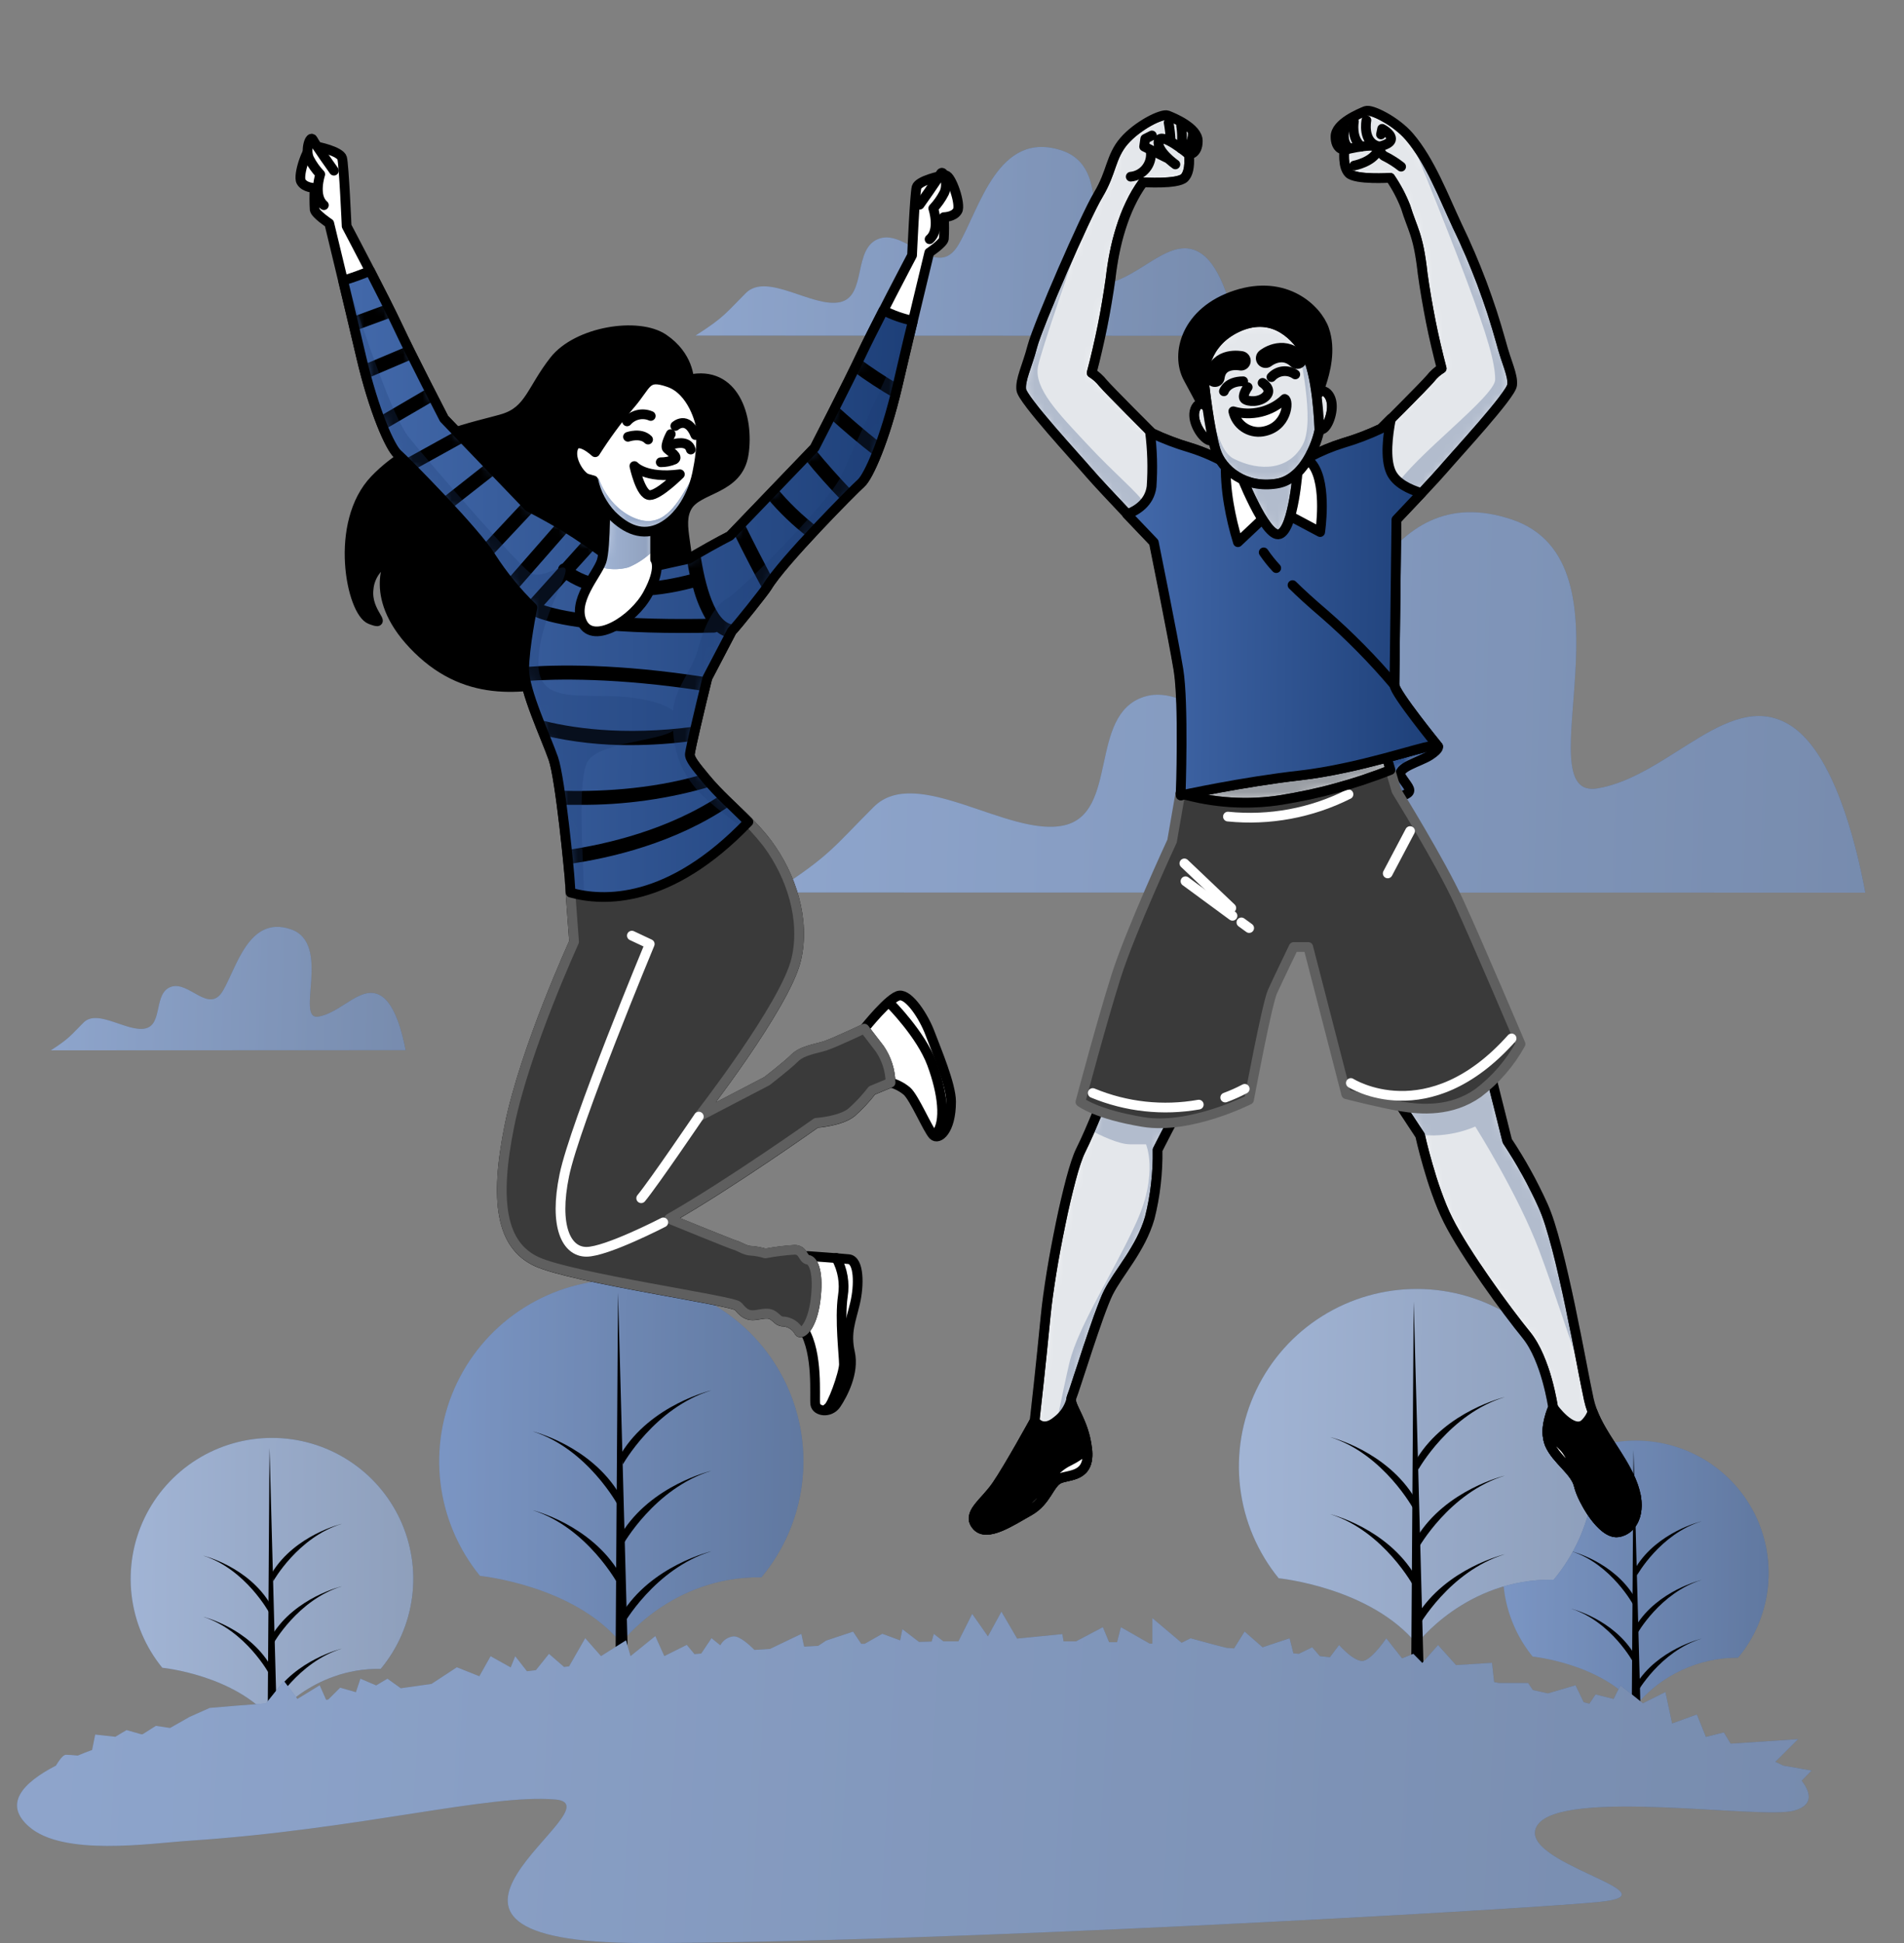 <svg width="196" height="200" viewBox="0 0 196 200" fill="none" xmlns="http://www.w3.org/2000/svg">
<rect x="0" y="0" width="196" height="200" fill="#808080" stroke="none"/>
<path d="M127.387 34.562C126.869 31.802 125.758 27.567 123.71 26.133C120.607 23.95 117.453 28.629 113.699 29.228C109.945 29.826 115.886 17.683 109.319 15.495C102.752 13.308 100.869 21.428 98.677 25.173C96.484 28.918 93.361 23.625 90.543 24.549C87.724 25.472 89.291 30.476 86.478 31.1C83.665 31.724 78.97 27.979 76.777 30.167C74.709 32.23 74.59 32.632 71.606 34.536L127.387 34.562Z" fill="url(#paint0_linear_38_2612)"/>
<path d="M41.753 108.098C41.412 106.293 40.688 103.517 39.343 102.579C37.275 101.15 35.248 104.214 32.786 104.642C30.325 105.07 34.219 97.074 29.917 95.645C25.614 94.216 24.384 99.53 22.951 101.98C21.519 104.431 19.466 100.948 17.62 101.573C15.774 102.197 16.803 105.457 14.957 105.865C13.111 106.272 10.039 103.801 8.601 105.256C7.241 106.613 7.169 106.865 5.235 108.114L41.753 108.098Z" fill="url(#paint1_linear_38_2612)"/>
<path d="M192.02 91.885C190.986 86.324 188.726 77.771 184.6 74.861C178.286 70.456 171.977 79.896 164.432 81.155C156.888 82.413 168.848 57.869 155.6 53.463C142.352 49.058 138.561 65.421 134.145 72.973C129.729 80.525 123.405 69.852 117.717 71.74C112.029 73.628 115.193 83.703 109.515 84.962C103.838 86.221 94.364 78.663 89.948 83.053C85.754 87.237 85.532 88.021 79.575 91.864L192.02 91.885Z" fill="url(#paint2_linear_38_2612)"/>
<path opacity="0.4" d="M127.387 34.562C126.869 31.802 125.758 27.567 123.71 26.133C120.607 23.95 117.453 28.629 113.699 29.228C109.945 29.826 115.886 17.683 109.319 15.495C102.752 13.308 100.869 21.428 98.677 25.173C96.484 28.918 93.361 23.625 90.543 24.549C87.724 25.472 89.291 30.476 86.478 31.1C83.665 31.724 78.97 27.979 76.777 30.167C74.709 32.23 74.59 32.632 71.606 34.536L127.387 34.562Z" fill="white"/>
<path opacity="0.4" d="M41.753 108.098C41.412 106.293 40.688 103.517 39.343 102.579C37.275 101.15 35.248 104.214 32.786 104.642C30.325 105.07 34.219 97.074 29.917 95.645C25.614 94.216 24.384 99.53 22.951 101.98C21.519 104.431 19.466 100.948 17.62 101.573C15.774 102.197 16.803 105.457 14.957 105.865C13.111 106.272 10.039 103.801 8.601 105.256C7.241 106.613 7.169 106.865 5.235 108.114L41.753 108.098Z" fill="white"/>
<path opacity="0.4" d="M192.02 91.885C190.986 86.324 188.726 77.771 184.6 74.861C178.286 70.456 171.977 79.896 164.432 81.155C156.888 82.413 168.848 57.869 155.6 53.463C142.352 49.058 138.561 65.421 134.145 72.973C129.729 80.525 123.405 69.852 117.717 71.74C112.029 73.628 115.193 83.703 109.515 84.962C103.838 86.221 94.364 78.663 89.948 83.053C85.754 87.237 85.532 88.021 79.575 91.864L192.02 91.885Z" fill="white"/>
<path d="M157.787 170.518C157.787 170.518 164.82 171.215 168.388 175.563C169.669 174.015 171.278 172.768 173.099 171.915C174.92 171.061 176.909 170.621 178.922 170.627C180.574 168.637 181.626 166.22 181.954 163.657C182.283 161.094 181.875 158.49 180.779 156.149C179.682 153.809 177.941 151.827 175.759 150.435C173.577 149.043 171.043 148.297 168.453 148.286C165.863 148.275 163.323 148.997 161.128 150.37C158.934 151.743 157.176 153.71 156.058 156.041C154.941 158.372 154.51 160.972 154.816 163.537C155.122 166.103 156.153 168.529 157.787 170.534V170.518Z" fill="url(#paint3_linear_38_2612)"/>
<path opacity="0.3" d="M157.787 170.518C157.787 170.518 164.82 171.215 168.388 175.563C169.669 174.015 171.278 172.768 173.099 171.915C174.92 171.061 176.909 170.621 178.922 170.627C180.574 168.637 181.626 166.22 181.954 163.657C182.283 161.094 181.875 158.49 180.779 156.149C179.682 153.809 177.941 151.827 175.759 150.435C173.577 149.043 171.043 148.297 168.453 148.286C165.863 148.275 163.323 148.997 161.128 150.37C158.934 151.743 157.176 153.71 156.058 156.041C154.941 158.372 154.51 160.972 154.816 163.537C155.122 166.103 156.153 168.529 157.787 170.534V170.518Z" fill="white"/>
<path d="M168.156 149.244L167.918 184.426H169.107L168.156 149.244Z" fill="black"/>
<path d="M168.512 174.237C168.512 174.237 170.886 169.976 175.163 168.671C175.163 168.671 170.648 169.739 168.394 173.407L168.512 174.237Z" fill="black"/>
<path d="M168.512 162.156C168.512 162.156 170.886 157.895 175.163 156.59C175.163 156.59 170.648 157.658 168.394 161.326L168.512 162.156Z" fill="black"/>
<path d="M168.512 168.197C168.512 168.197 170.886 163.936 175.163 162.631C175.163 162.631 170.648 163.699 168.394 167.366L168.512 168.197Z" fill="black"/>
<path d="M168.16 165.236C168.16 165.236 165.87 160.975 161.743 159.67C161.743 159.67 166.097 160.737 168.274 164.405L168.16 165.236Z" fill="black"/>
<path d="M168.16 171.158C168.16 171.158 165.87 166.897 161.743 165.592C161.743 165.592 166.097 166.66 168.274 170.327L168.16 171.158Z" fill="black"/>
<path d="M131.647 162.455C131.647 162.455 141.064 163.389 145.842 169.213C145.842 169.213 150.884 162.465 159.943 162.6C162.157 159.935 163.567 156.698 164.008 153.266C164.449 149.833 163.904 146.346 162.435 143.21C160.967 140.075 158.636 137.42 155.714 135.555C152.792 133.69 149.398 132.692 145.929 132.676C142.46 132.66 139.058 133.628 136.119 135.466C133.18 137.304 130.825 139.938 129.328 143.06C127.831 146.182 127.253 149.663 127.663 153.1C128.073 156.536 129.453 159.786 131.642 162.471L131.647 162.455Z" fill="url(#paint4_linear_38_2612)"/>
<path opacity="0.5" d="M131.647 162.455C131.647 162.455 141.064 163.389 145.842 169.213C145.842 169.213 150.884 162.465 159.943 162.6C162.157 159.935 163.567 156.698 164.008 153.266C164.449 149.833 163.904 146.346 162.435 143.21C160.967 140.075 158.636 137.42 155.714 135.555C152.792 133.69 149.398 132.692 145.929 132.676C142.46 132.66 139.058 133.628 136.119 135.466C133.18 137.304 130.825 139.938 129.328 143.06C127.831 146.182 127.253 149.663 127.663 153.1C128.073 156.536 129.453 159.786 131.642 162.471L131.647 162.455Z" fill="white"/>
<path d="M145.526 133.969L145.211 181.078H146.797L145.526 133.969Z" fill="black"/>
<path d="M146.007 167.438C146.007 167.438 149.188 161.728 154.912 159.984C154.912 159.984 148.867 161.408 145.847 166.324L146.007 167.438Z" fill="black"/>
<path d="M146.007 151.256C146.007 151.256 149.188 145.545 154.912 143.802C154.912 143.802 148.867 145.23 145.847 150.147L146.007 151.256Z" fill="black"/>
<path d="M146.007 159.35C146.007 159.35 149.188 153.639 154.912 151.89C154.912 151.89 148.867 153.319 145.847 158.235L146.007 159.35Z" fill="black"/>
<path d="M145.537 155.383C145.537 155.383 142.465 149.672 136.942 147.928C136.942 147.928 142.77 149.352 145.687 154.274L145.537 155.383Z" fill="black"/>
<path d="M145.537 163.312C145.537 163.312 142.465 157.601 136.942 155.857C136.942 155.857 142.77 157.286 145.687 162.202L145.537 163.312Z" fill="black"/>
<path d="M49.412 162.208C49.412 162.208 59.056 163.157 63.942 169.12C63.942 169.12 69.113 162.213 78.38 162.357C80.649 159.63 82.094 156.317 82.548 152.802C83.002 149.287 82.445 145.716 80.942 142.505C79.44 139.293 77.054 136.574 74.062 134.664C71.07 132.753 67.596 131.73 64.043 131.714C60.491 131.697 57.007 132.688 53.998 134.571C50.988 136.453 48.577 139.151 47.044 142.348C45.512 145.545 44.922 149.111 45.343 152.629C45.764 156.148 47.179 159.475 49.422 162.223L49.412 162.208Z" fill="url(#paint5_linear_38_2612)"/>
<path opacity="0.3" d="M49.412 162.208C49.412 162.208 59.056 163.157 63.942 169.12C63.942 169.12 69.113 162.213 78.38 162.357C80.649 159.63 82.094 156.317 82.548 152.802C83.002 149.287 82.445 145.716 80.942 142.505C79.44 139.293 77.054 136.574 74.062 134.664C71.07 132.753 67.596 131.73 64.043 131.714C60.491 131.697 57.007 132.688 53.998 134.571C50.988 136.453 48.577 139.151 47.044 142.348C45.512 145.545 44.922 149.111 45.343 152.629C45.764 156.148 47.179 159.475 49.422 162.223L49.412 162.208Z" fill="white"/>
<path d="M63.621 133.046L63.296 181.269H64.924L63.621 133.046Z" fill="black"/>
<path d="M64.113 167.304C64.113 167.304 67.366 161.465 73.245 159.675C73.245 159.675 67.04 161.134 63.968 166.169L64.113 167.304Z" fill="black"/>
<path d="M64.114 150.745C64.114 150.745 67.366 144.9 73.225 143.115C73.225 143.115 67.02 144.575 63.948 149.605L64.114 150.745Z" fill="black"/>
<path d="M64.114 159.025C64.114 159.025 67.366 153.18 73.225 151.395C73.225 151.395 67.02 152.855 63.948 157.89L64.114 159.025Z" fill="black"/>
<path d="M63.626 154.965C63.626 154.965 60.488 149.12 54.836 147.335C54.836 147.335 60.803 148.795 63.787 153.83L63.626 154.965Z" fill="black"/>
<path d="M63.626 163.085C63.626 163.085 60.488 157.24 54.836 155.45C54.836 155.45 60.803 156.915 63.787 161.945L63.626 163.085Z" fill="black"/>
<path d="M16.715 171.669C16.715 171.669 24.198 172.406 27.993 177.034C27.993 177.034 32.001 171.674 39.194 171.782C40.953 169.666 42.074 167.094 42.425 164.367C42.776 161.64 42.343 158.869 41.177 156.378C40.01 153.887 38.159 151.778 35.837 150.296C33.516 148.814 30.82 148.02 28.064 148.007C25.308 147.995 22.605 148.764 20.27 150.224C17.934 151.685 16.063 153.777 14.874 156.257C13.685 158.738 13.227 161.504 13.553 164.234C13.879 166.965 14.975 169.546 16.715 171.679V171.669Z" fill="url(#paint6_linear_38_2612)"/>
<path opacity="0.5" d="M16.715 171.669C16.715 171.669 24.198 172.406 27.993 177.034C27.993 177.034 32.001 171.674 39.194 171.782C40.953 169.666 42.074 167.094 42.425 164.367C42.776 161.64 42.343 158.869 41.177 156.378C40.01 153.887 38.159 151.778 35.837 150.296C33.516 148.814 30.82 148.02 28.064 148.007C25.308 147.995 22.605 148.764 20.27 150.224C17.934 151.685 16.063 153.777 14.874 156.257C13.685 158.738 13.227 161.504 13.553 164.234C13.879 166.965 14.975 169.546 16.715 171.679V171.669Z" fill="white"/>
<path d="M27.744 149.038L27.491 186.459H28.752L27.744 149.038Z" fill="black"/>
<path d="M28.122 175.62C28.122 175.62 30.651 171.086 35.197 169.698C35.197 169.698 30.398 170.833 27.998 174.738L28.122 175.62Z" fill="black"/>
<path d="M28.122 162.77C28.122 162.77 30.651 158.235 35.197 156.848C35.197 156.848 30.398 157.983 27.998 161.888L28.122 162.77Z" fill="black"/>
<path d="M28.122 169.203C28.122 169.203 30.651 164.663 35.197 163.281C35.197 163.281 30.398 164.416 27.998 168.321L28.122 169.203Z" fill="black"/>
<path d="M27.739 166.046C27.739 166.046 25.299 161.511 20.914 160.124C20.914 160.124 25.568 161.258 27.858 165.164L27.739 166.046Z" fill="black"/>
<path d="M27.739 172.344C27.739 172.344 25.299 167.81 20.914 166.422C20.914 166.422 25.568 167.557 27.858 171.462L27.739 172.344Z" fill="black"/>
<path d="M186.492 182.249L183.555 181.733C183.307 181.599 183.043 181.47 182.764 181.346L185.101 179.015L178.156 179.479L177.458 178.323L175.607 178.782L174.681 176.471L172.132 177.4L171.439 174.165L169.122 175.321L166.806 173.469L166.102 174.877L164.251 174.413L163.615 175.362L163.026 175.213L162.188 173.469L159.344 174.305L157.793 173.959L157.312 173.237H154.328L153.811 173.139L153.588 171.158L149.886 171.39L148.035 169.327L146.411 171.173L145.491 170.234L144.332 170.699L142.708 168.635C142.708 168.635 141.323 170.699 140.397 170.946C139.471 171.194 137.848 169.327 137.848 169.327L136.901 170.585L135.867 170.472L135.081 169.559L133.7 170.234L133.142 170.183L132.754 168.635L129.972 169.559L128.121 167.939L127.035 169.672L126.28 169.621L125.111 169.327L122.562 168.635L121.636 169.094L118.627 166.556V169.182H118.353L115.384 167.49L114.991 169.038H114.174L113.528 167.49L110.777 168.945H109.484L109.36 168.202L104.706 168.666L103.088 165.891L101.697 168.434L100.078 166.123L98.661 168.945H97.11L96.127 168.181L95.9 168.971L94.602 169.007L92.895 167.696L92.663 168.847L90.827 168.171L89.007 169.203H88.655L87.817 167.949L85.035 168.873L84.224 169.414L82.781 169.492L82.491 168.181L79.264 169.729L77.667 169.832C77.124 169.285 76.172 168.434 75.541 168.434C75.25 168.457 74.969 168.554 74.725 168.716C74.482 168.877 74.284 169.098 74.15 169.357L73.245 168.62L72.185 170.204L71.492 170.265L70.701 169.311L68.385 170.467L67.459 168.403L64.909 170.467L64.444 168.847L61.869 170.467L60.245 168.62L58.58 171.524L58.063 171.581L56.512 170.234L55.167 171.911L54.247 172.025L53.037 170.477L52.571 171.632L50.503 170.477L49.344 172.54L47.028 171.617L44.416 173.33L41.257 173.778L39.881 172.793L38.723 173.484L37.099 172.793L36.639 174.181L35.015 173.717L33.795 174.934L33.573 174.97L32.911 173.469L30.615 174.877L29.229 173.03L27.373 175.342L24.363 175.569L21.586 175.801L19.518 176.724L17.506 177.864L16.043 177.647L14.719 178.488L14.579 178.524L13.028 178.081L11.87 178.772L9.801 178.545L9.481 180.129C8.964 180.314 8.488 180.505 8.002 180.707C7.541 180.66 7.071 180.624 6.786 180.624C6.502 180.624 6.125 181.14 5.752 181.743C2.376 183.487 0.307 185.669 2.975 188.011C6.481 191.106 15.386 189.745 19.492 189.471C37.074 188.305 50.348 184.627 57.173 185.226C63.999 185.824 36.898 199.995 66.207 200C95.517 200.005 155.667 196.616 164.458 195.79C173.249 194.965 155.734 191.746 158.253 187.887C160.771 184.029 181.218 187.299 184.656 186.381C186.937 185.772 186.208 184.251 185.473 183.286L186.492 182.249Z" fill="url(#paint7_linear_38_2612)"/>
<path opacity="0.4" d="M186.492 182.249L183.555 181.733C183.307 181.599 183.043 181.47 182.764 181.346L185.101 179.015L178.156 179.479L177.458 178.323L175.607 178.782L174.681 176.471L172.132 177.4L171.439 174.165L169.122 175.321L166.806 173.469L166.102 174.877L164.251 174.413L163.615 175.362L163.026 175.213L162.188 173.469L159.344 174.305L157.793 173.959L157.312 173.237H154.328L153.811 173.139L153.588 171.158L149.886 171.39L148.035 169.327L146.411 171.173L145.491 170.234L144.332 170.699L142.708 168.635C142.708 168.635 141.323 170.699 140.397 170.946C139.471 171.194 137.848 169.327 137.848 169.327L136.901 170.585L135.867 170.472L135.081 169.559L133.7 170.234L133.142 170.183L132.754 168.635L129.972 169.559L128.121 167.939L127.035 169.672L126.28 169.621L125.111 169.327L122.562 168.635L121.636 169.094L118.627 166.556V169.182H118.353L115.384 167.49L114.991 169.038H114.174L113.528 167.49L110.777 168.945H109.484L109.36 168.202L104.706 168.666L103.088 165.891L101.697 168.434L100.078 166.123L98.661 168.945H97.11L96.127 168.181L95.9 168.971L94.602 169.007L92.895 167.696L92.663 168.847L90.827 168.171L89.007 169.203H88.655L87.817 167.949L85.035 168.873L84.224 169.414L82.781 169.492L82.491 168.181L79.264 169.729L77.667 169.832C77.124 169.285 76.172 168.434 75.541 168.434C75.25 168.457 74.969 168.554 74.725 168.716C74.482 168.877 74.284 169.098 74.15 169.357L73.245 168.62L72.185 170.204L71.492 170.265L70.701 169.311L68.385 170.467L67.459 168.403L64.909 170.467L64.444 168.847L61.869 170.467L60.245 168.62L58.58 171.524L58.063 171.581L56.512 170.234L55.167 171.911L54.247 172.025L53.037 170.477L52.571 171.632L50.503 170.477L49.344 172.54L47.028 171.617L44.416 173.33L41.257 173.778L39.881 172.793L38.723 173.484L37.099 172.793L36.639 174.181L35.015 173.717L33.795 174.934L33.573 174.97L32.911 173.469L30.615 174.877L29.229 173.03L27.373 175.342L24.363 175.569L21.586 175.801L19.518 176.724L17.506 177.864L16.043 177.647L14.719 178.488L14.579 178.524L13.028 178.081L11.87 178.772L9.801 178.545L9.481 180.129C8.964 180.314 8.488 180.505 8.002 180.707C7.541 180.66 7.071 180.624 6.786 180.624C6.502 180.624 6.125 181.14 5.752 181.743C2.376 183.487 0.307 185.669 2.975 188.011C6.481 191.106 15.386 189.745 19.492 189.471C37.074 188.305 50.348 184.627 57.173 185.226C63.999 185.824 36.898 199.995 66.207 200C95.517 200.005 155.667 196.616 164.458 195.79C173.249 194.965 155.734 191.746 158.253 187.887C160.771 184.029 181.218 187.299 184.656 186.381C186.937 185.772 186.208 184.251 185.473 183.286L186.492 182.249Z" fill="white"/>
<path d="M113.865 112.282C113.865 112.282 112.37 116.182 111.222 118.473C110.074 120.763 108.12 130.523 107.654 135.341C107.189 140.16 106.506 146.242 106.506 146.242C106.506 146.242 103.859 151.06 102.597 152.896C101.335 154.733 99.494 155.764 100.529 157.023C101.563 158.282 104.097 156.564 105.938 155.532C107.779 154.501 108.006 152.664 109.04 152.205C110.074 151.746 112.262 152.086 111.915 149.11C111.569 146.133 109.961 144.637 110.307 143.832C110.654 143.028 113.063 135.114 114.098 133.051C115.132 130.987 117.433 128.573 118.353 125.364C118.931 123.077 119.202 120.723 119.16 118.364C119.16 118.364 121.342 114.005 121.689 113.773C122.035 113.541 115.132 113.2 113.865 112.282Z" fill="white"/>
<mask id="mask0_38_2612" style="mask-type:luminance" maskUnits="userSpaceOnUse" x="100" y="112" width="22" height="46">
<path d="M113.865 112.282C113.865 112.282 112.37 116.182 111.222 118.473C110.074 120.763 108.12 130.523 107.654 135.341C107.189 140.16 106.506 146.242 106.506 146.242C106.506 146.242 103.859 151.06 102.597 152.896C101.335 154.733 99.494 155.764 100.529 157.023C101.563 158.282 104.097 156.564 105.938 155.532C107.779 154.501 108.006 152.664 109.04 152.205C110.074 151.746 112.262 152.086 111.915 149.11C111.569 146.133 109.961 144.637 110.307 143.832C110.654 143.028 113.063 135.114 114.098 133.051C115.132 130.987 117.433 128.573 118.353 125.364C118.931 123.077 119.202 120.723 119.16 118.364C119.16 118.364 121.342 114.005 121.689 113.773C122.035 113.541 115.132 113.2 113.865 112.282Z" fill="white"/>
</mask>
<g mask="url(#mask0_38_2612)">
<path d="M113.865 112.282C113.865 112.282 112.37 116.182 111.222 118.473C110.074 120.763 108.12 130.523 107.654 135.341C107.189 140.16 106.506 146.242 106.506 146.242C106.506 146.242 103.859 151.06 102.597 152.896C101.335 154.733 99.494 155.764 100.529 157.023C101.563 158.282 104.097 156.564 105.938 155.532C107.779 154.501 108.006 152.664 109.04 152.205C110.074 151.746 112.262 152.086 111.915 149.11C111.569 146.133 109.961 144.637 110.307 143.832C110.654 143.028 113.063 135.114 114.098 133.051C115.132 130.987 117.433 128.573 118.353 125.364C118.931 123.077 119.202 120.723 119.16 118.364C119.16 118.364 121.342 114.005 121.689 113.773C122.035 113.541 115.132 113.2 113.865 112.282Z" fill="#E4E7EB" stroke="black" stroke-linecap="round" stroke-linejoin="round"/>
<path opacity="0.25" d="M112.215 116.321C113.218 116.837 115.141 117.786 116.32 117.786H117.97C117.97 117.786 119.252 120.711 117.055 125.648C114.857 130.585 111.005 136.43 110.089 140.268C109.572 142.409 108.217 149.084 107.111 154.578C107.948 153.618 108.279 152.551 109.034 152.215C110.069 151.756 112.256 152.097 111.909 149.12C111.563 146.144 109.955 144.648 110.301 143.843C110.648 143.038 113.063 135.114 114.097 133.051C115.131 130.987 117.432 128.573 118.353 125.364C118.93 123.077 119.201 120.723 119.159 118.364C119.159 118.364 121.342 114.005 121.688 113.773C122.034 113.541 115.131 113.2 113.864 112.282C113.864 112.282 113.063 114.325 112.215 116.321Z" fill="#1F3D76"/>
</g>
<path d="M113.865 112.282C113.865 112.282 112.37 116.182 111.222 118.473C110.074 120.763 108.12 130.523 107.654 135.341C107.189 140.16 106.506 146.242 106.506 146.242C106.506 146.242 103.859 151.06 102.597 152.896C101.335 154.733 99.494 155.764 100.529 157.023C101.563 158.282 104.097 156.564 105.938 155.532C107.779 154.501 108.006 152.664 109.04 152.205C110.074 151.746 112.262 152.086 111.915 149.11C111.569 146.133 109.961 144.637 110.307 143.832C110.654 143.028 113.063 135.114 114.098 133.051C115.132 130.987 117.433 128.573 118.353 125.364C118.931 123.077 119.202 120.723 119.16 118.364C119.16 118.364 121.342 114.005 121.689 113.773C122.035 113.541 115.132 113.2 113.865 112.282Z" stroke="black" stroke-linecap="round" stroke-linejoin="round"/>
<path d="M100.522 157.034C101.557 158.297 104.091 156.574 105.931 155.543C107.772 154.511 108 152.675 109.034 152.215C110.068 151.756 112.256 152.097 111.909 149.12C111.604 146.469 110.301 144.993 110.254 144.137C110.015 144.98 109.507 145.723 108.807 146.252C107.312 147.516 106.505 146.252 106.505 146.252C106.505 146.252 103.858 151.07 102.596 152.907C101.334 154.743 99.488 155.79 100.522 157.034Z" fill="black" stroke="black" stroke-linecap="round" stroke-linejoin="round"/>
<path d="M111.915 149.146C111.356 149.635 110.736 150.05 110.069 150.379C108.114 151.297 107.654 153.015 104.898 155.197C104.269 155.748 103.525 156.151 102.719 156.376C101.914 156.601 101.068 156.642 100.244 156.497C100.296 156.687 100.389 156.863 100.518 157.013C101.552 158.277 104.086 156.554 105.927 155.522C107.768 154.49 107.995 152.654 109.03 152.195C110.064 151.736 112.236 152.092 111.915 149.146Z" fill="white" stroke="black" stroke-linecap="round" stroke-linejoin="round"/>
<path d="M143.542 112.855L146.189 116.873C146.189 116.873 147.337 122.151 149.064 125.592C150.791 129.032 155.047 134.877 157.116 137.41C159.184 139.943 159.877 144.869 159.877 144.869C159.877 144.869 158.843 147.052 159.53 148.656C160.218 150.26 162.178 151.411 162.525 152.902C162.871 154.392 164.939 157.952 166.548 157.72C168.156 157.488 169.195 155.429 167.928 152.442C166.661 149.456 164.247 147.165 163.559 144.065C162.871 140.964 160.684 128.114 158.843 124.101C157.798 121.787 156.567 119.561 155.161 117.446L153.434 110.559C153.434 110.559 146.996 114.005 143.542 112.855Z" fill="white"/>
<mask id="mask1_38_2612" style="mask-type:luminance" maskUnits="userSpaceOnUse" x="143" y="110" width="26" height="48">
<path d="M143.542 112.855L146.189 116.873C146.189 116.873 147.337 122.151 149.064 125.592C150.791 129.032 155.047 134.877 157.116 137.41C159.184 139.943 159.877 144.869 159.877 144.869C159.877 144.869 158.843 147.052 159.53 148.656C160.218 150.26 162.178 151.411 162.525 152.902C162.871 154.392 164.939 157.952 166.548 157.72C168.156 157.488 169.195 155.429 167.928 152.442C166.661 149.456 164.247 147.165 163.559 144.065C162.871 140.964 160.684 128.114 158.843 124.101C157.798 121.787 156.567 119.561 155.161 117.446L153.434 110.559C153.434 110.559 146.996 114.005 143.542 112.855Z" fill="white"/>
</mask>
<g mask="url(#mask1_38_2612)">
<path d="M143.542 112.855L146.189 116.873C146.189 116.873 147.337 122.151 149.064 125.592C150.791 129.032 155.047 134.877 157.116 137.41C159.184 139.943 159.877 144.869 159.877 144.869C159.877 144.869 158.843 147.052 159.53 148.656C160.218 150.26 162.178 151.411 162.525 152.902C162.871 154.392 164.939 157.952 166.548 157.72C168.156 157.488 169.195 155.429 167.928 152.442C166.661 149.456 164.247 147.165 163.559 144.065C162.871 140.964 160.684 128.114 158.843 124.101C157.798 121.787 156.567 119.561 155.161 117.446L153.434 110.559C153.434 110.559 146.996 114.005 143.542 112.855Z" fill="#E4E7EB" stroke="black" stroke-linecap="round" stroke-linejoin="round"/>
<path opacity="0.25" d="M158.843 124.101C157.798 121.787 156.567 119.561 155.161 117.446L153.434 110.559C153.434 110.559 146.996 114.005 143.542 112.855L146.174 116.848C146.623 116.848 147.12 116.873 147.653 116.873C149.102 116.836 150.532 116.526 151.867 115.96C151.867 115.96 156.262 122.904 158.46 128.754C159.986 132.814 161.956 138.978 163.259 142.62C162.364 138.106 160.466 127.65 158.843 124.101Z" fill="#1F3D76"/>
</g>
<path d="M143.542 112.855L146.189 116.873C146.189 116.873 147.337 122.151 149.064 125.592C150.791 129.032 155.047 134.877 157.116 137.41C159.184 139.943 159.877 144.869 159.877 144.869C159.877 144.869 158.843 147.052 159.53 148.656C160.218 150.26 162.178 151.411 162.525 152.902C162.871 154.392 164.939 157.952 166.548 157.72C168.156 157.488 169.195 155.429 167.928 152.442C166.661 149.456 164.247 147.165 163.559 144.065C162.871 140.964 160.684 128.114 158.843 124.101C157.798 121.787 156.567 119.561 155.161 117.446L153.434 110.559C153.434 110.559 146.996 114.005 143.542 112.855Z" stroke="black" stroke-linecap="round" stroke-linejoin="round"/>
<path d="M167.927 152.442C166.836 149.863 164.892 147.8 163.935 145.308C163.768 145.799 163.48 146.241 163.098 146.593C161.831 147.624 159.876 144.87 159.876 144.87C159.876 144.87 158.842 147.052 159.53 148.656C160.217 150.26 162.177 151.411 162.524 152.902C162.87 154.392 164.939 157.952 166.547 157.72C168.155 157.488 169.194 155.429 167.927 152.442Z" fill="black" stroke="black" stroke-linecap="round" stroke-linejoin="round"/>
<path d="M162.524 152.901C162.669 153.44 162.878 153.959 163.145 154.449C163.082 154.319 163.029 154.184 162.984 154.047C162.405 152.21 162.064 149.92 160.797 148.764C160.178 148.156 159.687 147.429 159.354 146.628C159.227 147.306 159.287 148.005 159.53 148.651C160.223 150.265 162.188 151.411 162.524 152.901Z" fill="white" stroke="black" stroke-linecap="round" stroke-linejoin="round"/>
<path d="M168.393 153.918C168.253 154.882 167.969 155.981 167.358 156.574C166.288 157.642 164.313 156.409 163.382 154.888C164.214 156.363 165.486 157.874 166.552 157.72C167.876 157.534 168.811 156.09 168.393 153.918Z" fill="white" stroke="black" stroke-linecap="round" stroke-linejoin="round"/>
<path d="M148.029 76.827C148.029 76.827 148.257 77.054 147.223 77.74C146.189 78.426 143.66 79.004 144.234 79.922C144.808 80.84 145.382 81.299 144.922 81.645C144.461 81.99 143.774 81.99 143.2 82.445C142.626 82.898 140.899 77.399 140.899 77.399C140.899 77.399 145.154 75.315 148.029 76.827Z" fill="white"/>
<mask id="mask2_38_2612" style="mask-type:luminance" maskUnits="userSpaceOnUse" x="140" y="76" width="9" height="7">
<path d="M148.029 76.827C148.029 76.827 148.257 77.054 147.223 77.74C146.189 78.426 143.66 79.004 144.234 79.922C144.808 80.84 145.382 81.299 144.922 81.645C144.461 81.99 143.774 81.99 143.2 82.445C142.626 82.898 140.899 77.399 140.899 77.399C140.899 77.399 145.154 75.315 148.029 76.827Z" fill="white"/>
</mask>
<g mask="url(#mask2_38_2612)">
<path d="M148.029 76.827C148.029 76.827 148.257 77.054 147.223 77.74C146.189 78.426 143.66 79.004 144.234 79.922C144.808 80.84 145.382 81.299 144.922 81.645C144.461 81.99 143.774 81.99 143.2 82.445C142.626 82.898 140.899 77.399 140.899 77.399C140.899 77.399 145.154 75.315 148.029 76.827Z" fill="url(#paint8_linear_38_2612)"/>
<path opacity="0.25" d="M148.029 76.827C148.029 76.827 148.257 77.054 147.223 77.74C146.189 78.426 143.66 79.004 144.234 79.922C144.808 80.84 145.382 81.299 144.922 81.645C144.461 81.99 143.774 81.99 143.2 82.445C142.626 82.898 140.899 77.399 140.899 77.399C140.899 77.399 145.154 75.315 148.029 76.827Z" fill="#1F3D76"/>
</g>
<path d="M148.029 76.827C148.029 76.827 148.257 77.054 147.223 77.74C146.189 78.426 143.66 79.004 144.234 79.922C144.808 80.84 145.382 81.299 144.922 81.645C144.461 81.99 143.774 81.99 143.2 82.445C142.626 82.898 140.899 77.399 140.899 77.399C140.899 77.399 145.154 75.315 148.029 76.827Z" stroke="black" stroke-linecap="round" stroke-linejoin="round"/>
<path d="M121.688 80.613L120.653 86.576C120.653 86.576 116.398 95.759 114.903 100.464C113.409 105.168 111.221 113.427 111.221 113.427C111.221 113.427 112.83 114.691 117.665 115.491C122.5 116.29 128.576 113.2 128.576 113.2C128.576 113.2 130.417 103.332 130.991 102.068C131.564 100.804 133.173 97.477 133.173 97.477H134.672L138.582 112.628C138.582 112.628 142.145 113.546 144.218 113.886C146.292 114.227 149.389 114.459 152.156 112.509C153.949 111.15 155.438 109.432 156.525 107.464C156.525 107.464 152.156 97.147 150.196 92.891C148.236 88.635 143.758 81.413 143.758 81.413L142.377 76.708L121.688 80.613Z" fill="#3A3A3A" stroke="#5F5F5F" stroke-linecap="round" stroke-linejoin="round"/>
<path d="M121.921 88.872L126.75 93.463" stroke="white" stroke-linecap="round" stroke-linejoin="round"/>
<path d="M127.79 94.944L128.591 95.527" stroke="white" stroke-linecap="round" stroke-linejoin="round"/>
<path d="M122.035 90.709L126.875 94.268" stroke="white" stroke-linecap="round" stroke-linejoin="round"/>
<path d="M126.125 112.973C126.813 112.719 127.484 112.419 128.132 112.076" stroke="white" stroke-linecap="round" stroke-linejoin="round"/>
<path d="M112.488 112.509C115.938 113.941 119.726 114.354 123.404 113.701" stroke="white" stroke-linecap="round" stroke-linejoin="round"/>
<path d="M139.058 111.477C139.058 111.477 146.996 116.528 155.605 106.886" stroke="white" stroke-linecap="round" stroke-linejoin="round"/>
<path d="M145.154 85.545L142.853 89.904" stroke="white" stroke-linecap="round" stroke-linejoin="round"/>
<path d="M126.404 84.054C130.676 84.484 134.982 83.688 138.815 81.758" stroke="white" stroke-linecap="round" stroke-linejoin="round"/>
<path d="M143.138 79.256L142.393 76.708L121.709 80.613L121.522 81.676C124.906 82.662 128.467 82.886 131.947 82.331C135.779 81.717 139.531 80.686 143.138 79.256Z" fill="white"/>
<mask id="mask3_38_2612" style="mask-type:luminance" maskUnits="userSpaceOnUse" x="121" y="76" width="23" height="7">
<path d="M143.138 79.256L142.393 76.708L121.709 80.613L121.522 81.676C124.906 82.662 128.467 82.886 131.947 82.331C135.779 81.717 139.531 80.686 143.138 79.256Z" fill="white"/>
</mask>
<g mask="url(#mask3_38_2612)">
<path d="M143.138 79.256L142.393 76.708L121.709 80.613L121.522 81.676C124.906 82.662 128.467 82.886 131.947 82.331C135.779 81.717 139.531 80.686 143.138 79.256Z" fill="#999DA3" stroke="black" stroke-linecap="round" stroke-linejoin="round"/>
</g>
<path d="M143.138 79.256L142.393 76.708L121.709 80.613L121.522 81.676C124.906 82.662 128.467 82.886 131.947 82.331C135.779 81.717 139.531 80.686 143.138 79.256Z" stroke="black" stroke-linecap="round" stroke-linejoin="round"/>
<path d="M154.503 35.17C153.371 31.079 151.872 27.098 150.025 23.274C148.624 20.298 147.233 16.568 145.071 14.056C143.691 12.452 141.157 11.188 140.583 11.42C140.009 11.652 137.48 12.679 137.48 14.056C137.48 15.433 138.401 15.433 138.401 15.433C138.401 15.433 138.168 17.156 138.861 17.843C139.554 18.529 143.117 18.302 143.117 18.302C143.753 19.235 144.282 20.237 144.694 21.288C145.382 23.579 145.992 24.038 146.452 28.17C146.907 31.458 147.56 34.715 148.407 37.925C147.963 38.197 147.573 38.547 147.254 38.957C146.566 39.762 142.196 44.115 142.196 44.115C140.932 44.713 139.624 45.212 138.282 45.606C137.105 45.972 135.965 46.448 134.879 47.03C134.171 46.948 133.457 46.87 133.074 46.87C132.268 46.87 126.636 47.902 126.636 47.902C125.335 47.13 123.946 46.513 122.5 46.066C121.158 45.671 119.849 45.173 118.585 44.575C118.585 44.575 114.216 40.216 113.528 39.416C113.209 39.006 112.818 38.656 112.375 38.384C113.221 35.175 113.874 31.917 114.329 28.629C114.702 25.297 115.663 21.51 117.67 18.761C117.67 18.761 121.233 18.993 121.926 18.302C122.619 17.61 122.381 15.893 122.381 15.893C122.381 15.893 123.301 15.893 123.301 14.515C123.301 13.138 120.772 12.106 120.198 11.879C119.624 11.652 117.096 12.911 115.71 14.515C114.324 16.119 114.448 17.729 113.068 20.025C111.687 22.32 106.862 33.437 106.278 35.63C105.694 37.822 105.016 39.07 105.13 40.107C105.244 41.144 110.766 47.102 112.147 48.712C113.528 50.321 118.818 55.826 118.818 55.826C118.818 55.826 120.772 65.462 121.346 68.908C121.92 72.354 121.579 81.872 121.579 81.872C121.579 81.872 127.903 80.494 133.886 79.808C139.869 79.122 146.421 76.827 147.228 76.827H148.034C148.034 76.827 143.546 71.317 143.546 70.512C143.546 69.873 143.696 58.183 143.753 53.489C145.423 51.735 147.786 49.238 148.639 48.242C150.02 46.633 155.543 40.669 155.657 39.638C155.77 38.606 155.077 37.352 154.503 35.17Z" fill="white"/>
<mask id="mask4_38_2612" style="mask-type:luminance" maskUnits="userSpaceOnUse" x="105" y="11" width="51" height="71">
<path d="M154.503 35.17C153.371 31.079 151.872 27.098 150.025 23.274C148.624 20.298 147.233 16.568 145.071 14.056C143.691 12.452 141.157 11.188 140.583 11.42C140.009 11.652 137.48 12.679 137.48 14.056C137.48 15.433 138.401 15.433 138.401 15.433C138.401 15.433 138.168 17.156 138.861 17.843C139.554 18.529 143.117 18.302 143.117 18.302C143.753 19.235 144.282 20.237 144.694 21.288C145.382 23.579 145.992 24.038 146.452 28.17C146.907 31.458 147.56 34.715 148.407 37.925C147.963 38.197 147.573 38.547 147.254 38.957C146.566 39.762 142.196 44.115 142.196 44.115C140.932 44.713 139.624 45.212 138.282 45.606C137.105 45.972 135.965 46.448 134.879 47.03C134.171 46.948 133.457 46.87 133.074 46.87C132.268 46.87 126.636 47.902 126.636 47.902C125.335 47.13 123.946 46.513 122.5 46.066C121.158 45.671 119.849 45.173 118.585 44.575C118.585 44.575 114.216 40.216 113.528 39.416C113.209 39.006 112.818 38.656 112.375 38.384C113.221 35.175 113.874 31.917 114.329 28.629C114.702 25.297 115.663 21.51 117.67 18.761C117.67 18.761 121.233 18.993 121.926 18.302C122.619 17.61 122.381 15.893 122.381 15.893C122.381 15.893 123.301 15.893 123.301 14.515C123.301 13.138 120.772 12.106 120.198 11.879C119.624 11.652 117.096 12.911 115.71 14.515C114.324 16.119 114.448 17.729 113.068 20.025C111.687 22.32 106.862 33.437 106.278 35.63C105.694 37.822 105.016 39.07 105.13 40.107C105.244 41.144 110.766 47.102 112.147 48.712C113.528 50.321 118.818 55.826 118.818 55.826C118.818 55.826 120.772 65.462 121.346 68.908C121.92 72.354 121.579 81.872 121.579 81.872C121.579 81.872 127.903 80.494 133.886 79.808C139.869 79.122 146.421 76.827 147.228 76.827H148.034C148.034 76.827 143.546 71.317 143.546 70.512C143.546 69.873 143.696 58.183 143.753 53.489C145.423 51.735 147.786 49.238 148.639 48.242C150.02 46.633 155.543 40.669 155.657 39.638C155.77 38.606 155.077 37.352 154.503 35.17Z" fill="white"/>
</mask>
<g mask="url(#mask4_38_2612)">
<path d="M154.503 35.17C153.371 31.079 151.872 27.098 150.025 23.274C148.624 20.298 147.233 16.568 145.071 14.056C143.691 12.452 141.157 11.188 140.583 11.42C140.009 11.652 137.48 12.679 137.48 14.056C137.48 15.433 138.401 15.433 138.401 15.433C138.401 15.433 138.168 17.156 138.861 17.843C139.554 18.529 143.117 18.302 143.117 18.302C143.753 19.235 144.282 20.237 144.694 21.288C145.382 23.579 145.992 24.038 146.452 28.17C146.907 31.458 147.56 34.715 148.407 37.925C147.963 38.197 147.573 38.547 147.254 38.957C146.566 39.762 142.196 44.115 142.196 44.115C140.932 44.713 139.624 45.212 138.282 45.606C137.105 45.972 135.965 46.448 134.879 47.03C134.171 46.948 133.457 46.87 133.074 46.87C132.268 46.87 126.636 47.902 126.636 47.902C125.335 47.13 123.946 46.513 122.5 46.066C121.158 45.671 119.849 45.173 118.585 44.575C118.585 44.575 114.216 40.216 113.528 39.416C113.209 39.006 112.818 38.656 112.375 38.384C113.221 35.175 113.874 31.917 114.329 28.629C114.702 25.297 115.663 21.51 117.67 18.761C117.67 18.761 121.233 18.993 121.926 18.302C122.619 17.61 122.381 15.893 122.381 15.893C122.381 15.893 123.301 15.893 123.301 14.515C123.301 13.138 120.772 12.106 120.198 11.879C119.624 11.652 117.096 12.911 115.71 14.515C114.324 16.119 114.448 17.729 113.068 20.025C111.687 22.32 106.862 33.437 106.278 35.63C105.694 37.822 105.016 39.07 105.13 40.107C105.244 41.144 110.766 47.102 112.147 48.712C113.528 50.321 118.818 55.826 118.818 55.826C118.818 55.826 120.772 65.462 121.346 68.908C121.92 72.354 121.579 81.872 121.579 81.872C121.579 81.872 127.903 80.494 133.886 79.808C139.869 79.122 146.421 76.827 147.228 76.827H148.034C148.034 76.827 143.546 71.317 143.546 70.512C143.546 69.873 143.696 58.183 143.753 53.489C145.423 51.735 147.786 49.238 148.639 48.242C150.02 46.633 155.543 40.669 155.657 39.638C155.77 38.606 155.077 37.352 154.503 35.17Z" fill="#E4E7EB" stroke="black" stroke-linecap="round" stroke-linejoin="round"/>
<path opacity="0.25" d="M122.035 71.188C121.688 69.579 121.228 60.283 120.654 57.301C120.08 54.319 118.699 53.174 117.892 51.91C117.086 50.647 114.79 48.815 111.91 45.72C109.029 42.625 106.392 39.989 106.857 37.693C107.173 36.099 110.275 27.123 112.137 21.804C110.208 25.751 106.759 33.809 106.278 35.63C105.704 37.812 105.016 39.071 105.13 40.107C105.244 41.144 110.767 47.102 112.147 48.712C113.528 50.322 118.818 55.826 118.818 55.826C118.818 55.826 120.773 65.462 121.347 68.908C121.578 70.753 121.687 72.61 121.673 74.469C121.962 72.999 122.148 71.704 122.035 71.188Z" fill="#1F3D76"/>
<path opacity="0.25" d="M153.915 39.07C153.915 40.793 145.517 46.989 143.572 50.203C141.628 53.417 142.192 61.335 142.192 64.544C142.229 65.847 142.191 67.151 142.078 68.449L143.578 70.265C143.578 68.428 143.722 57.884 143.779 53.499C145.449 51.745 147.813 49.248 148.666 48.253C150.047 46.643 155.569 40.68 155.683 39.648C155.797 38.616 155.109 37.353 154.535 35.17C153.402 31.079 151.904 27.098 150.057 23.275C148.656 20.298 147.264 16.568 145.103 14.056C145.103 14.056 148.749 22.893 150.936 28.743C153.123 34.593 153.915 37.353 153.915 39.07Z" fill="#1F3D76"/>
</g>
<path d="M154.503 35.17C153.371 31.079 151.872 27.098 150.025 23.274C148.624 20.298 147.233 16.568 145.071 14.056C143.691 12.452 141.157 11.188 140.583 11.42C140.009 11.652 137.48 12.679 137.48 14.056C137.48 15.433 138.401 15.433 138.401 15.433C138.401 15.433 138.168 17.156 138.861 17.843C139.554 18.529 143.117 18.302 143.117 18.302C143.753 19.235 144.282 20.237 144.694 21.288C145.382 23.579 145.992 24.038 146.452 28.17C146.907 31.458 147.56 34.715 148.407 37.925C147.963 38.197 147.573 38.547 147.254 38.957C146.566 39.762 142.196 44.115 142.196 44.115C140.932 44.713 139.624 45.212 138.282 45.606C137.105 45.972 135.965 46.448 134.879 47.03C134.171 46.948 133.457 46.87 133.074 46.87C132.268 46.87 126.636 47.902 126.636 47.902C125.335 47.13 123.946 46.513 122.5 46.066C121.158 45.671 119.849 45.173 118.585 44.575C118.585 44.575 114.216 40.216 113.528 39.416C113.209 39.006 112.818 38.656 112.375 38.384C113.221 35.175 113.874 31.917 114.329 28.629C114.702 25.297 115.663 21.51 117.67 18.761C117.67 18.761 121.233 18.993 121.926 18.302C122.619 17.61 122.381 15.893 122.381 15.893C122.381 15.893 123.301 15.893 123.301 14.515C123.301 13.138 120.772 12.106 120.198 11.879C119.624 11.652 117.096 12.911 115.71 14.515C114.324 16.119 114.448 17.729 113.068 20.025C111.687 22.32 106.862 33.437 106.278 35.63C105.694 37.822 105.016 39.07 105.13 40.107C105.244 41.144 110.766 47.102 112.147 48.712C113.528 50.321 118.818 55.826 118.818 55.826C118.818 55.826 120.772 65.462 121.346 68.908C121.92 72.354 121.579 81.872 121.579 81.872C121.579 81.872 127.903 80.494 133.886 79.808C139.869 79.122 146.421 76.827 147.228 76.827H148.034C148.034 76.827 143.546 71.317 143.546 70.512C143.546 69.873 143.696 58.183 143.753 53.489C145.423 51.735 147.786 49.238 148.639 48.242C150.02 46.633 155.543 40.669 155.657 39.638C155.77 38.606 155.077 37.352 154.503 35.17Z" stroke="black" stroke-linecap="round" stroke-linejoin="round"/>
<path d="M122.37 15.893C122.37 15.893 119.495 13.483 119.268 14.515C119.04 15.547 120.995 16.924 120.995 16.924" stroke="black" stroke-linecap="round" stroke-linejoin="round"/>
<path d="M118.467 15.666C118.497 15.967 118.468 16.271 118.381 16.561C118.293 16.851 118.149 17.121 117.957 17.355C117.765 17.59 117.528 17.784 117.261 17.927C116.993 18.07 116.7 18.159 116.398 18.188" stroke="black" stroke-linecap="round" stroke-linejoin="round"/>
<path d="M120.08 16.238L117.779 15.088L117.893 14.288L118.58 13.943" stroke="black" stroke-linecap="round" stroke-linejoin="round"/>
<path d="M120.302 12.617C120.416 13.253 120.487 13.896 120.513 14.541" stroke="black" stroke-linecap="round" stroke-linejoin="round"/>
<path d="M121.585 12.937C121.711 13.716 121.711 14.51 121.585 15.289" stroke="black" stroke-linecap="round" stroke-linejoin="round"/>
<path d="M122.763 13.473C122.815 13.831 122.773 14.196 122.641 14.533C122.51 14.87 122.294 15.168 122.014 15.397" stroke="black" stroke-linecap="round" stroke-linejoin="round"/>
<path d="M138.401 15.434C138.401 15.434 142.393 14.402 141.819 15.547C141.245 16.692 139.404 17.043 139.404 17.043" stroke="black" stroke-linecap="round" stroke-linejoin="round"/>
<path d="M144.234 17.156C143.732 16.759 143.191 16.414 142.62 16.125C142.046 15.892 141.933 15.093 141.933 15.093C141.933 15.093 143.2 14.866 143.2 14.293C143.2 13.721 142.279 13.261 142.279 13.261L142.16 13.839" stroke="black" stroke-linecap="round" stroke-linejoin="round"/>
<path d="M140.66 12.38C140.66 12.38 140.205 14.655 141.931 15.067" stroke="black" stroke-linecap="round" stroke-linejoin="round"/>
<path d="M139.373 12.508C139.373 12.508 139.053 14.221 140.123 15.088" stroke="black" stroke-linecap="round" stroke-linejoin="round"/>
<path d="M138.401 13.153C138.401 13.153 138.076 14.649 138.824 15.181" stroke="black" stroke-linecap="round" stroke-linejoin="round"/>
<path d="M133.881 79.808C139.864 79.117 146.416 76.827 147.223 76.827H148.029C148.029 76.827 143.541 71.317 143.541 70.512C143.541 69.873 143.691 58.183 143.748 53.489L146.333 50.75C145.066 50.373 143.696 49.718 143.189 48.588C142.558 47.19 142.863 44.771 143.189 43.089L142.155 44.121C140.891 44.719 139.582 45.217 138.24 45.612C137.063 45.977 135.924 46.454 134.838 47.035C134.129 46.953 133.416 46.875 133.033 46.875C132.226 46.875 126.595 47.907 126.595 47.907C125.293 47.135 123.905 46.519 122.458 46.071C121.117 45.676 119.808 45.178 118.544 44.58L118.378 44.415C118.621 46.296 118.676 48.197 118.544 50.089C118.327 51.786 116.961 52.581 116.015 52.932C117.489 54.479 118.776 55.826 118.776 55.826C118.776 55.826 120.731 65.462 121.305 68.908C121.879 72.354 121.538 81.872 121.538 81.872C121.538 81.872 127.898 80.474 133.881 79.808Z" fill="url(#paint9_linear_38_2612)" stroke="black" stroke-linecap="round" stroke-linejoin="round"/>
<path d="M131.378 58.477C130.906 57.971 130.475 57.429 130.086 56.857" stroke="black" stroke-linecap="round" stroke-linejoin="round"/>
<path d="M143.541 70.513C141.319 67.885 138.898 65.431 136.301 63.172C134.972 62.042 133.902 61.062 133.054 60.226" stroke="black" stroke-linecap="round" stroke-linejoin="round"/>
<path d="M124.299 42.676C124.299 42.676 123.673 41.423 122.313 38.921C120.953 36.419 122.101 32.044 127.226 30.373C132.35 28.701 135.588 31.833 136.317 33.917C137.046 36.001 136.42 38.297 136.001 39.55C135.753 40.29 135.614 41.061 135.588 41.841C135.318 41.518 135.001 41.237 134.646 41.01C133.912 40.494 132.661 34.959 130.985 34.546C129.31 34.134 125.762 35.078 125.473 37.657C125.183 40.236 125.137 44.239 124.299 42.676Z" fill="black" stroke="black" stroke-linecap="round" stroke-linejoin="round"/>
<path d="M135.169 41.423C135.169 41.423 135.795 39.653 136.633 40.489C137.47 41.325 137.046 43.068 136.524 43.822C136.002 44.575 135.588 44.136 135.273 43.306C135.086 42.696 135.051 42.05 135.169 41.423Z" fill="white"/>
<mask id="mask5_38_2612" style="mask-type:luminance" maskUnits="userSpaceOnUse" x="135" y="40" width="3" height="5">
<path d="M135.169 41.423C135.169 41.423 135.795 39.653 136.633 40.489C137.47 41.325 137.046 43.068 136.524 43.822C136.002 44.575 135.588 44.136 135.273 43.306C135.086 42.696 135.051 42.05 135.169 41.423Z" fill="white"/>
</mask>
<g mask="url(#mask5_38_2612)">
<path d="M135.169 41.423C135.169 41.423 135.795 39.653 136.633 40.489C137.47 41.325 137.046 43.068 136.524 43.822C136.002 44.575 135.588 44.136 135.273 43.306C135.086 42.696 135.051 42.05 135.169 41.423Z" fill="#E4E7EB" stroke="black" stroke-linecap="round" stroke-linejoin="round"/>
</g>
<path d="M135.169 41.423C135.169 41.423 135.795 39.653 136.633 40.489C137.47 41.325 137.046 43.068 136.524 43.822C136.002 44.575 135.588 44.136 135.273 43.306C135.086 42.696 135.051 42.05 135.169 41.423Z" stroke="black" stroke-linecap="round" stroke-linejoin="round"/>
<path d="M124.776 42.455C124.776 42.455 123.695 40.907 123.116 41.939C122.537 42.971 123.416 44.565 124.119 45.122C124.822 45.679 125.107 45.173 125.184 44.286C125.197 43.652 125.057 43.024 124.776 42.455Z" fill="white"/>
<mask id="mask6_38_2612" style="mask-type:luminance" maskUnits="userSpaceOnUse" x="122" y="41" width="4" height="5">
<path d="M124.776 42.455C124.776 42.455 123.695 40.907 123.116 41.939C122.537 42.971 123.416 44.565 124.119 45.122C124.822 45.679 125.107 45.173 125.184 44.286C125.197 43.652 125.057 43.024 124.776 42.455Z" fill="white"/>
</mask>
<g mask="url(#mask6_38_2612)">
<path d="M124.776 42.455C124.776 42.455 123.695 40.907 123.116 41.939C122.537 42.971 123.416 44.565 124.119 45.122C124.822 45.679 125.107 45.173 125.184 44.286C125.197 43.652 125.057 43.024 124.776 42.455Z" fill="#E4E7EB" stroke="black" stroke-linecap="round" stroke-linejoin="round"/>
</g>
<path d="M124.776 42.455C124.776 42.455 123.695 40.907 123.116 41.939C122.537 42.971 123.416 44.565 124.119 45.122C124.822 45.679 125.107 45.173 125.184 44.286C125.197 43.652 125.057 43.024 124.776 42.455Z" stroke="black" stroke-linecap="round" stroke-linejoin="round"/>
<path d="M126.182 47.365C126.135 48.866 126.239 50.368 126.492 51.848C126.716 53.189 127.031 54.512 127.433 55.81L131.198 52.266L135.898 54.768C135.898 54.768 136.633 49.976 135.169 47.886C133.706 45.797 128.897 45.596 127.645 46.339C127.102 46.594 126.607 46.942 126.182 47.365Z" fill="white" stroke="black" stroke-linecap="round" stroke-linejoin="round"/>
<path d="M127.542 48.413C127.542 48.413 130.262 55.501 131.725 54.98C133.189 54.459 133.608 48.201 133.608 48.201C133.608 48.201 129.093 49.14 127.542 48.413Z" fill="white"/>
<mask id="mask7_38_2612" style="mask-type:luminance" maskUnits="userSpaceOnUse" x="127" y="48" width="7" height="8">
<path d="M127.542 48.413C127.542 48.413 130.262 55.501 131.725 54.98C133.189 54.459 133.608 48.201 133.608 48.201C133.608 48.201 129.093 49.14 127.542 48.413Z" fill="white"/>
</mask>
<g mask="url(#mask7_38_2612)">
<path d="M127.542 48.413C127.542 48.413 130.262 55.501 131.725 54.98C133.189 54.459 133.608 48.201 133.608 48.201C133.608 48.201 129.093 49.14 127.542 48.413Z" fill="#E4E7EB" stroke="black" stroke-linecap="round" stroke-linejoin="round"/>
<path opacity="0.25" d="M127.542 48.413C127.542 48.413 130.262 55.501 131.725 54.98C133.189 54.459 133.608 48.201 133.608 48.201C133.608 48.201 129.093 49.14 127.542 48.413Z" fill="#1F3D76"/>
</g>
<path d="M127.542 48.413C127.542 48.413 130.262 55.501 131.725 54.98C133.189 54.459 133.608 48.201 133.608 48.201C133.608 48.201 129.093 49.14 127.542 48.413Z" stroke="black" stroke-linecap="round" stroke-linejoin="round"/>
<path d="M123.984 39.653C123.984 39.653 124.501 44.239 125.137 46.323C125.773 48.407 128.188 50.301 131.425 49.78C134.663 49.259 135.816 44.554 135.816 44.239C135.816 43.925 135.609 38.296 134.352 36.212C133.096 34.128 130.696 32.147 127.351 33.71C124.005 35.273 123.674 38.508 123.984 39.653Z" fill="white"/>
<mask id="mask8_38_2612" style="mask-type:luminance" maskUnits="userSpaceOnUse" x="123" y="33" width="13" height="17">
<path d="M123.984 39.653C123.984 39.653 124.501 44.239 125.137 46.323C125.773 48.407 128.188 50.301 131.425 49.78C134.663 49.259 135.816 44.554 135.816 44.239C135.816 43.925 135.609 38.296 134.352 36.212C133.096 34.128 130.696 32.147 127.351 33.71C124.005 35.273 123.674 38.508 123.984 39.653Z" fill="white"/>
</mask>
<g mask="url(#mask8_38_2612)">
<path d="M123.984 39.653C123.984 39.653 124.501 44.239 125.137 46.323C125.773 48.407 128.188 50.301 131.425 49.78C134.663 49.259 135.816 44.554 135.816 44.239C135.816 43.925 135.609 38.296 134.352 36.212C133.096 34.128 130.696 32.147 127.351 33.71C124.005 35.273 123.674 38.508 123.984 39.653Z" fill="#E4E7EB" stroke="black" stroke-linecap="round" stroke-linejoin="round"/>
<path opacity="0.25" d="M135.816 44.239C135.816 43.925 135.61 38.297 134.353 36.212C134.103 35.795 133.816 35.402 133.495 35.036C133.8 36.336 135.382 43.337 134.131 45.725C132.75 48.366 129.761 48.598 127 47.221C124.931 46.189 124.362 40.2 124.192 37.162C123.907 37.961 123.843 38.821 124.006 39.653C124.006 39.653 124.523 44.239 125.159 46.323C125.795 48.407 128.21 50.301 131.447 49.78C134.684 49.259 135.816 44.554 135.816 44.239Z" fill="#1F3D76"/>
</g>
<path d="M123.984 39.653C123.984 39.653 124.501 44.239 125.137 46.323C125.773 48.407 128.188 50.301 131.425 49.78C134.663 49.259 135.816 44.554 135.816 44.239C135.816 43.925 135.609 38.296 134.352 36.212C133.096 34.128 130.696 32.147 127.351 33.71C124.005 35.273 123.674 38.508 123.984 39.653Z" stroke="black" stroke-linecap="round" stroke-linejoin="round"/>
<path d="M126.957 42.336C127.873 42.603 128.844 42.626 129.772 42.403C130.701 42.179 131.554 41.717 132.247 41.062C132.712 41.216 132.537 44.017 129.966 44.425C129.292 44.529 128.603 44.37 128.043 43.981C127.482 43.592 127.094 43.003 126.957 42.336Z" fill="white" stroke="black" stroke-linecap="round" stroke-linejoin="round"/>
<path d="M128.441 39.854C128.441 39.854 127.8 40.747 128.12 41.062C128.441 41.376 129.713 41.443 130.354 40.747C130.995 40.05 129.972 39.411 129.972 39.411" stroke="black" stroke-linecap="round" stroke-linejoin="round"/>
<path d="M125.991 40.278C125.991 40.278 126.306 39.246 127.977 39.246" stroke="black" stroke-linecap="round" stroke-linejoin="round"/>
<path d="M130.882 38.818C131.187 38.481 131.605 38.268 132.057 38.216C132.509 38.165 132.965 38.28 133.338 38.539" stroke="black" stroke-linecap="round" stroke-linejoin="round"/>
<path d="M127.748 37.141C127.748 37.141 125.359 36.666 125.064 38.828" stroke="black" stroke-width="2" stroke-linecap="round" stroke-linejoin="round"/>
<path d="M130.283 36.873C130.283 36.873 131.968 35.511 133.535 36.971" stroke="black" stroke-width="2" stroke-linecap="round" stroke-linejoin="round"/>
<path d="M70.924 39.07C70.924 39.07 70.924 36.641 68.302 34.866C65.68 33.091 59.397 34.118 57.055 37.11C54.712 40.102 54.521 42.269 51.806 43.094C49.091 43.919 42.901 44.879 38.599 49.357C34.297 53.834 36.163 63.007 38.134 63.755C40.104 64.502 37.663 63.099 37.942 60.659C37.993 59.986 38.231 59.341 38.628 58.794C39.025 58.248 39.566 57.822 40.192 57.564C40.192 57.564 37.663 61.583 43.005 66.819C48.347 72.055 54.252 70.843 59.221 69.811C64.191 68.779 70.277 65.137 70.748 60.835C71.218 56.532 69.62 54.103 70.748 52.142C71.875 50.182 75.996 50.455 76.56 46.721C77.124 42.986 75.609 38.044 70.924 39.07Z" fill="black" stroke="black" stroke-linecap="round" stroke-linejoin="round"/>
<path d="M88.975 105.88C88.975 105.88 91.592 102.579 92.595 102.47C93.598 102.362 95.088 104.632 95.739 106.365C96.391 108.098 97.906 111.658 97.906 113.391C97.906 116.419 96.603 117.389 96.065 116.847C95.527 116.306 94.11 112.958 93.355 112.308C92.874 111.907 92.314 111.612 91.711 111.441C91.711 111.441 90.046 107.237 88.975 105.88Z" fill="white" stroke="black" stroke-linecap="round" stroke-linejoin="round"/>
<path d="M91.629 103.296C91.629 103.296 94.798 106.458 95.926 109.486C97.053 112.514 97.4 115.47 96.381 116.708" stroke="black" stroke-linecap="round" stroke-linejoin="round"/>
<path d="M83.143 129.285C83.143 129.285 86.282 129.502 87.368 129.61C88.454 129.718 88.454 132.313 88.019 134.15C87.585 135.986 87.042 137.178 87.502 139.231C87.962 141.284 86.742 143.554 86.09 144.529C85.439 145.504 84.022 145.287 83.924 144.529C83.825 143.771 84.249 139.339 82.734 136.853C81.219 134.366 81.405 131.029 83.143 129.285Z" fill="white" stroke="black" stroke-linecap="round" stroke-linejoin="round"/>
<path d="M86.084 129.481C86.746 130.686 86.984 132.077 86.761 133.433C86.42 135.801 86.875 139.53 86.875 140.433C86.875 141.336 85.63 144.833 85.18 144.947" stroke="black" stroke-linecap="round" stroke-linejoin="round"/>
<path d="M97.353 18.054C96.789 18.054 94.54 18.616 94.354 19.271C94.168 19.927 93.888 26.282 93.888 26.282C93.888 26.282 89.948 33.762 88.64 36.569C87.332 39.375 83.856 46.107 83.856 46.107L75.143 55.176C75.143 55.176 73.83 55.831 71.58 57.136C71.368 57.26 71.146 57.399 70.924 57.538L66.787 58.446L63.239 57.776C61.557 56.467 59.804 55.25 57.991 54.129C55.741 52.823 54.428 52.168 54.428 52.168L45.715 43.099C45.715 43.099 42.245 36.393 40.931 33.561C39.618 30.729 35.683 23.275 35.683 23.275C35.683 23.275 35.404 16.919 35.217 16.264C35.031 15.609 32.776 15.046 32.218 15.046C31.66 15.046 30.625 18.038 30.998 18.694C31.37 19.349 32.394 19.344 32.394 19.344C32.346 20.091 32.346 20.84 32.394 21.588C32.487 22.057 33.894 22.991 33.894 22.991C33.894 22.991 35.864 31.126 37.172 36.733C38.48 42.341 40.171 46.086 40.921 46.741C41.671 47.397 49.076 54.871 50.575 57.399C51.786 59.27 53.201 61 54.795 62.558C54.795 62.558 53.952 66.685 53.952 68.913C53.952 71.142 56.202 75.924 56.951 78.075C57.701 80.226 58.637 90.229 58.637 90.513C58.637 90.796 59.102 96.961 59.102 96.961C59.102 96.961 54.045 107.995 52.453 115.847C50.86 123.698 51.605 128.191 55.26 129.873C58.916 131.555 75.505 133.892 75.976 134.454C76.446 135.016 76.819 135.388 77.475 135.388C78.132 135.388 78.975 135.016 79.544 135.388C80.113 135.759 80.102 136.043 80.759 136.043C81.073 136.085 81.372 136.2 81.633 136.38C81.893 136.559 82.108 136.797 82.259 137.075C82.445 137.446 83.572 136.698 83.945 133.892C84.317 131.085 83.758 129.765 83.195 129.687C82.631 129.61 82.729 128.656 81.793 128.656C80.787 128.72 79.785 128.845 78.794 129.032C78.306 128.886 77.803 128.792 77.294 128.754C76.731 128.754 76.074 128.284 75.697 128.191C75.319 128.099 69.14 125.571 69.14 125.571L68.902 125.447C75.159 121.888 84.032 115.589 84.032 115.589C84.032 115.589 86.582 115.429 87.699 114.475C88.456 113.799 89.148 113.055 89.767 112.251L91.68 111.457C91.656 110.207 91.268 108.992 90.563 107.959C89.452 106.53 88.971 105.896 88.971 105.896C88.971 105.896 85.946 107.325 84.989 107.645C84.032 107.964 82.6 108.119 81.804 108.914C81.007 109.708 78.939 111.297 78.939 111.297L71.932 114.949C71.932 114.949 80.852 103.512 81.964 98.746C82.921 94.66 81.447 90.146 79.006 86.85C77.16 84.374 74.569 82.486 72.604 80.087C71.663 78.947 70.944 78.101 71.012 77.611C71.12 76.852 72.01 73.035 72.816 69.785L75.329 64.977C75.95 64.332 78.722 60.85 78.98 60.407C80.48 57.879 87.885 50.399 88.635 49.744C89.384 49.089 91.07 45.354 92.384 39.741C93.697 34.128 95.662 25.998 95.662 25.998C95.662 25.998 97.069 25.065 97.162 24.595C97.21 23.848 97.21 23.098 97.162 22.351C97.162 22.351 98.196 22.351 98.568 21.696C98.941 21.041 97.917 18.054 97.353 18.054Z" fill="white" stroke="black" stroke-linecap="round" stroke-linejoin="round"/>
<path d="M88.975 105.88C88.975 105.88 85.95 107.309 84.994 107.629C84.037 107.949 82.605 108.103 81.808 108.898C81.012 109.692 78.944 111.281 78.944 111.281L71.937 114.934C71.937 114.934 80.857 103.497 81.969 98.73C82.925 94.644 81.451 90.131 79.011 86.834C78.08 85.643 77.053 84.53 75.939 83.507C73.982 85.21 71.856 86.711 69.594 87.985C66.287 89.919 62.442 90.737 58.632 90.316C58.632 90.414 58.632 90.476 58.632 90.497C58.632 90.775 59.097 96.945 59.097 96.945C59.097 96.945 54.04 107.98 52.447 115.831C50.854 123.683 51.599 128.176 55.255 129.858C58.911 131.539 75.5 133.876 75.97 134.438C76.441 135.001 76.813 135.372 77.47 135.372C78.126 135.372 78.969 135.001 79.538 135.372C80.107 135.744 80.097 136.027 80.753 136.027C81.067 136.069 81.366 136.185 81.627 136.364C81.888 136.543 82.102 136.781 82.253 137.059C82.439 137.43 83.567 136.682 83.939 133.876C84.311 131.07 83.753 129.749 83.189 129.672C82.625 129.594 82.724 128.64 81.788 128.64C80.781 128.704 79.779 128.83 78.788 129.017C78.3 128.87 77.797 128.777 77.289 128.738C76.725 128.738 76.068 128.269 75.691 128.176C75.313 128.083 69.134 125.555 69.134 125.555L68.896 125.431C75.153 121.872 84.027 115.573 84.027 115.573C84.027 115.573 86.576 115.413 87.693 114.459C88.45 113.783 89.142 113.039 89.761 112.236L91.675 111.441C91.65 110.192 91.262 108.977 90.558 107.944C89.456 106.515 88.975 105.88 88.975 105.88Z" fill="#3A3A3A" stroke="#5F5F5F" stroke-linecap="round" stroke-linejoin="round"/>
<path d="M65.044 96.306L66.885 97.172C66.885 97.172 59.19 115.661 58.094 120.959C56.997 126.257 58.311 128.852 60.369 128.852C62.427 128.852 68.281 125.824 68.281 125.824" stroke="white" stroke-linecap="round" stroke-linejoin="round"/>
<path d="M71.937 114.934C71.937 114.934 67.319 121.743 66.005 123.337" stroke="white" stroke-linecap="round" stroke-linejoin="round"/>
<path d="M34.374 17.569C34.374 17.569 32.497 14.948 32.218 14.386C31.938 13.824 31.375 15.418 31.84 16.352C32.138 16.932 32.518 17.467 32.967 17.94C32.967 17.94 32.218 20.184 33.34 21.118" fill="white"/>
<path d="M34.374 17.569C34.374 17.569 32.497 14.948 32.218 14.386C31.938 13.824 31.375 15.418 31.84 16.352C32.138 16.932 32.518 17.467 32.967 17.94C32.967 17.94 32.218 20.184 33.34 21.118" stroke="black" stroke-linecap="round" stroke-linejoin="round"/>
<path d="M94.664 21.072C94.664 21.072 96.536 18.456 96.82 17.894C97.104 17.332 97.663 18.926 97.192 19.86C96.895 20.439 96.517 20.974 96.07 21.448C96.07 21.448 96.82 23.692 95.693 24.626" fill="white"/>
<path d="M94.664 21.072C94.664 21.072 96.536 18.456 96.82 17.894C97.104 17.332 97.663 18.926 97.192 19.86C96.895 20.439 96.517 20.974 96.07 21.448C96.07 21.448 96.82 23.692 95.693 24.626" stroke="black" stroke-linecap="round" stroke-linejoin="round"/>
<path d="M54.805 62.542C54.805 62.542 53.962 66.669 53.962 68.898C53.962 71.126 56.212 75.909 56.962 78.06C57.711 80.211 58.647 90.213 58.647 90.497C58.647 90.575 58.684 91.126 58.74 91.88C62.055 92.803 68.891 93.118 77.041 84.596C75.562 83.094 73.938 81.697 72.609 80.072C71.668 78.931 70.949 78.085 71.017 77.595C71.125 76.837 72.015 73.02 72.821 69.77L75.334 64.962C75.955 64.317 78.727 60.835 78.985 60.391C80.485 57.864 87.89 50.383 88.64 49.728C89.389 49.073 91.075 45.338 92.389 39.726C92.87 37.662 93.423 35.243 93.976 33.019C92.919 32.8 91.896 32.439 90.936 31.946C90.031 33.711 89.141 35.475 88.64 36.548C87.326 39.354 83.856 46.086 83.856 46.086L75.143 55.155C75.143 55.155 73.83 55.81 71.58 57.115C71.368 57.239 71.146 57.379 70.924 57.518L66.787 58.426L63.239 57.776C61.556 56.467 59.804 55.25 57.991 54.129C55.741 52.824 54.428 52.168 54.428 52.168L45.714 43.099C45.714 43.099 42.245 36.393 40.931 33.561C40.326 32.271 39.168 29.986 38.092 27.887C37.186 28.266 36.261 28.599 35.321 28.882C35.926 31.389 36.613 34.294 37.182 36.723C38.496 42.336 40.181 46.076 40.931 46.731C41.681 47.386 49.086 54.861 50.586 57.389C51.796 59.258 53.211 60.986 54.805 62.542Z" fill="url(#paint10_linear_38_2612)"/>
<mask id="mask9_38_2612" style="mask-type:luminance" maskUnits="userSpaceOnUse" x="35" y="27" width="59" height="66">
<path d="M54.805 62.542C54.805 62.542 53.962 66.669 53.962 68.898C53.962 71.126 56.212 75.909 56.962 78.06C57.711 80.211 58.647 90.213 58.647 90.497C58.647 90.575 58.684 91.126 58.74 91.88C62.055 92.803 68.891 93.118 77.041 84.596C75.562 83.094 73.938 81.697 72.609 80.072C71.668 78.931 70.949 78.085 71.017 77.595C71.125 76.837 72.015 73.02 72.821 69.77L75.334 64.962C75.955 64.317 78.727 60.835 78.985 60.391C80.485 57.864 87.89 50.383 88.64 49.728C89.389 49.073 91.075 45.338 92.389 39.726C92.87 37.662 93.423 35.243 93.976 33.019C92.919 32.8 91.896 32.439 90.936 31.946C90.031 33.711 89.141 35.475 88.64 36.548C87.326 39.354 83.856 46.086 83.856 46.086L75.143 55.155C75.143 55.155 73.83 55.81 71.58 57.115C71.368 57.239 71.146 57.379 70.924 57.518L66.787 58.426L63.239 57.776C61.556 56.467 59.804 55.25 57.991 54.129C55.741 52.824 54.428 52.168 54.428 52.168L45.714 43.099C45.714 43.099 42.245 36.393 40.931 33.561C40.326 32.271 39.168 29.986 38.092 27.887C37.186 28.266 36.261 28.599 35.321 28.882C35.926 31.389 36.613 34.294 37.182 36.723C38.496 42.336 40.181 46.076 40.931 46.731C41.681 47.386 49.086 54.861 50.586 57.389C51.796 59.258 53.211 60.986 54.805 62.542Z" fill="white"/>
</mask>
<g mask="url(#mask9_38_2612)">
<path d="M55.064 52.488C54.65 52.272 54.428 52.163 54.428 52.163L53.911 51.622L49.686 56.13C49.989 56.511 50.272 56.907 50.534 57.317L55.064 52.488Z" fill="black"/>
<path d="M51.108 48.707L50.11 47.675L45.456 51.343C45.782 51.688 46.113 52.039 46.433 52.375L51.108 48.707Z" fill="black"/>
<path d="M58.637 54.516L57.991 54.124L57.386 53.773L52.215 59.685C52.535 60.082 52.851 60.453 53.151 60.789L58.637 54.516Z" fill="black"/>
<path d="M46.955 44.363L41.577 47.334L42.611 48.366L47.958 45.405L46.955 44.363Z" fill="black"/>
<path d="M60.152 55.516L57.913 58.008C57.811 58.04 57.717 58.095 57.639 58.168C57.54 58.264 57.475 58.389 57.453 58.524L54.298 62.032C54.609 62.352 54.815 62.548 54.815 62.548C54.815 62.548 54.66 63.301 54.484 64.343L55.059 63.476C56.46 64.075 60.359 65.153 70.267 65.153C71.28 65.153 72.358 65.141 73.499 65.117C73.603 65.114 73.705 65.09 73.799 65.044C74.151 65.326 74.563 65.524 75.003 65.622L75.345 64.967C75.469 64.838 75.681 64.59 75.939 64.281C75.767 64.292 75.594 64.292 75.422 64.281C73.638 64.064 72.547 60.273 72.076 56.863L71.559 57.147C71.347 57.27 71.125 57.41 70.903 57.549L70.716 57.59C70.794 58.106 70.882 58.622 70.996 59.138C64.144 60.897 60.581 59.468 59.252 58.668L61.321 56.378C60.964 56.084 60.566 55.8 60.152 55.516ZM64.972 61.387C67.126 61.357 69.267 61.059 71.347 60.5C71.634 61.619 72.07 62.695 72.645 63.698C61.972 63.868 57.561 62.842 55.989 62.295L58.301 59.715C59.283 60.355 61.383 61.387 64.972 61.387Z" fill="black"/>
<path d="M41.94 35.64L37.384 37.564C37.508 38.049 37.627 38.513 37.751 38.967L42.581 36.904L41.94 35.64Z" fill="black"/>
<path d="M39.836 31.312L36.216 32.648C36.325 33.117 36.438 33.582 36.547 34.046L40.472 32.602L39.836 31.312Z" fill="black"/>
<path d="M44.748 41.206C44.546 40.819 44.329 40.386 44.096 39.932L39.008 42.908C39.189 43.398 39.365 43.847 39.525 44.25L44.748 41.206Z" fill="black"/>
<path d="M86.085 41.712C85.858 42.171 85.63 42.62 85.413 43.043C86.825 44.317 88.449 45.715 90.134 46.999C90.31 46.576 90.486 46.112 90.651 45.601C89.033 44.332 87.451 42.955 86.085 41.712Z" fill="black"/>
<path d="M71.286 76.269C71.379 75.841 71.493 75.331 71.622 74.773C64.077 75.805 58.529 74.902 55.385 74.051C55.607 74.624 55.83 75.186 56.047 75.718C58.956 76.389 61.934 76.719 64.92 76.698C67.049 76.694 69.176 76.551 71.286 76.269Z" fill="black"/>
<path d="M87.828 38.224C89.195 39.219 90.612 40.144 92.074 40.995C92.182 40.582 92.286 40.159 92.389 39.726C92.389 39.664 92.389 39.597 92.43 39.535C91.064 38.728 89.74 37.851 88.464 36.909C88.283 37.301 88.066 37.745 87.828 38.224Z" fill="black"/>
<path d="M53.968 68.666C53.968 68.743 53.968 68.826 53.968 68.898C53.978 69.302 54.028 69.705 54.118 70.1C57.174 69.873 63.498 69.728 72.496 71.132C72.604 70.678 72.718 70.224 72.827 69.78V69.734C63.555 68.263 57.107 68.418 53.968 68.666Z" fill="black"/>
<path d="M75.262 82.852C74.905 82.512 74.559 82.166 74.228 81.82C68.834 85.431 62.417 86.907 58.378 87.495C58.435 88.011 58.482 88.527 58.523 88.939C62.743 88.346 69.527 86.804 75.262 82.852Z" fill="black"/>
<path d="M57.619 81.387C57.686 81.851 57.753 82.341 57.82 82.842C58.338 82.842 58.937 82.842 59.558 82.842C64.23 82.889 68.883 82.233 73.36 80.897C73.106 80.618 72.843 80.34 72.61 80.046L72.331 79.71C66.839 81.351 61.094 81.505 57.619 81.387Z" fill="black"/>
<path d="M82.796 47.185C84.032 48.733 85.382 50.223 86.726 51.616L87.76 50.584C86.416 49.176 85.046 47.654 83.815 46.133L82.796 47.185Z" fill="black"/>
<path d="M83.2 55.315L84.182 54.283C82.613 53.085 81.186 51.711 79.932 50.187L78.928 51.219C80.195 52.739 81.628 54.113 83.2 55.315Z" fill="black"/>
<path d="M78.985 60.391C79.154 60.109 79.339 59.837 79.539 59.576C78.737 58.07 77.569 55.831 76.534 53.7L75.5 54.804C76.643 57.141 77.905 59.53 78.644 60.897C78.804 60.649 78.934 60.469 78.985 60.391Z" fill="black"/>
<path opacity="0.25" d="M93.842 33.014C91.629 37.884 87.399 47.19 86.561 49.042C85.418 51.58 76.395 60.706 74.869 61.593C73.344 62.48 72.454 64.637 71.818 66.917C71.213 69.089 69.46 70.802 69.295 73.149C68.426 72.488 66.709 71.936 64.32 71.735C59.744 71.353 55.426 72.499 55.426 68.315C55.426 64.131 58.094 60.061 58.223 58.802C58.353 57.544 55.809 59.834 54.536 58.931C53.264 58.029 44.623 48.155 42.079 45.003C40.461 42.981 37.586 34.613 35.714 28.81L35.321 28.934C35.926 31.441 36.613 34.345 37.182 36.775C38.496 42.388 40.181 46.128 40.931 46.778C41.681 47.428 49.086 54.913 50.586 57.441C51.796 59.311 53.211 61.041 54.805 62.599C54.805 62.599 53.962 66.726 53.962 68.955C53.962 71.183 56.212 75.965 56.962 78.116C57.712 80.268 58.648 90.27 58.648 90.554C58.648 90.631 58.684 91.183 58.74 91.936C59.198 92.062 59.663 92.162 60.132 92.236C60.044 88.315 59.392 80.144 60.509 78.359C61.724 76.419 67.588 76.332 69.3 75.222C69.373 77.292 70.115 79.283 71.415 80.897C72.341 82.109 74.45 83.765 76.472 85.215L77.02 84.658C75.541 83.156 73.918 81.758 72.589 80.133C71.648 78.993 70.929 78.147 70.996 77.657C71.105 76.899 71.994 73.082 72.801 69.832L75.314 65.024C75.934 64.379 78.706 60.897 78.965 60.453C80.464 57.925 87.869 50.445 88.619 49.79C89.369 49.135 91.055 45.4 92.368 39.788C92.849 37.724 93.402 35.305 93.956 33.081L93.842 33.014Z" fill="#1F3D76"/>
</g>
<path d="M54.805 62.542C54.805 62.542 53.962 66.669 53.962 68.898C53.962 71.126 56.212 75.909 56.962 78.06C57.711 80.211 58.647 90.213 58.647 90.497C58.647 90.575 58.684 91.126 58.74 91.88C62.055 92.803 68.891 93.118 77.041 84.596C75.562 83.094 73.938 81.697 72.609 80.072C71.668 78.931 70.949 78.085 71.017 77.595C71.125 76.837 72.015 73.02 72.821 69.77L75.334 64.962C75.955 64.317 78.727 60.835 78.985 60.391C80.485 57.864 87.89 50.383 88.64 49.728C89.389 49.073 91.075 45.338 92.389 39.726C92.87 37.662 93.423 35.243 93.976 33.019C92.919 32.8 91.896 32.439 90.936 31.946C90.031 33.711 89.141 35.475 88.64 36.548C87.326 39.354 83.856 46.086 83.856 46.086L75.143 55.155C75.143 55.155 73.83 55.81 71.58 57.115C71.368 57.239 71.146 57.379 70.924 57.518L66.787 58.426L63.239 57.776C61.556 56.467 59.804 55.25 57.991 54.129C55.741 52.824 54.428 52.168 54.428 52.168L45.714 43.099C45.714 43.099 42.245 36.393 40.931 33.561C40.326 32.271 39.168 29.986 38.092 27.887C37.186 28.266 36.261 28.599 35.321 28.882C35.926 31.389 36.613 34.294 37.182 36.723C38.496 42.336 40.181 46.076 40.931 46.731C41.681 47.386 49.086 54.861 50.586 57.389C51.796 59.258 53.211 60.986 54.805 62.542Z" stroke="black" stroke-linecap="round" stroke-linejoin="round"/>
<path d="M62.304 50.476C62.304 50.476 62.397 56.367 61.926 57.77C61.456 59.174 58.823 61.897 59.961 64.131C61.099 66.365 65.21 63.847 66.683 61.139C68.157 58.431 67.438 57.585 67.438 57.585V53.458L62.304 50.476Z" fill="white"/>
<mask id="mask10_38_2612" style="mask-type:luminance" maskUnits="userSpaceOnUse" x="59" y="50" width="9" height="15">
<path d="M62.304 50.476C62.304 50.476 62.397 56.367 61.926 57.77C61.456 59.174 58.823 61.897 59.961 64.131C61.099 66.365 65.21 63.847 66.683 61.139C68.157 58.431 67.438 57.585 67.438 57.585V53.458L62.304 50.476Z" fill="white"/>
</mask>
<g mask="url(#mask10_38_2612)">
<path d="M67.459 53.468L62.288 50.476C62.288 50.476 62.381 56.367 61.911 57.77C61.842 57.965 61.757 58.153 61.657 58.333C62.639 58.65 63.693 58.673 64.688 58.4C65.734 57.96 66.674 57.302 67.444 56.471L67.459 53.468Z" fill="url(#paint11_linear_38_2612)"/>
<path opacity="0.5" d="M67.459 53.468L62.288 50.476C62.288 50.476 62.381 56.367 61.911 57.77C61.842 57.965 61.757 58.153 61.657 58.333C62.639 58.65 63.693 58.673 64.688 58.4C65.734 57.96 66.674 57.302 67.444 56.471L67.459 53.468Z" fill="white"/>
</g>
<path d="M62.304 50.476C62.304 50.476 62.397 56.367 61.926 57.77C61.456 59.174 58.823 61.897 59.961 64.131C61.099 66.365 65.21 63.847 66.683 61.139C68.157 58.431 67.438 57.585 67.438 57.585V53.458L62.304 50.476Z" stroke="black" stroke-linecap="round" stroke-linejoin="round"/>
<path d="M61.269 46.55C61.269 46.55 59.49 44.869 59.02 46.086C58.549 47.304 59.769 49.078 60.426 49.264L61.083 49.45C61.374 50.782 62.023 52.011 62.96 53.004C64.46 54.5 66.145 55.248 68.017 54.314C69.889 53.38 71.394 51.038 71.859 48.237C72.142 46.853 72.238 45.437 72.144 44.028C72.144 43.558 71.301 40.195 68.86 39.354C66.419 38.513 66.704 39.54 64.832 41.691C63.536 43.229 62.346 44.852 61.269 46.55Z" fill="white"/>
<mask id="mask11_38_2612" style="mask-type:luminance" maskUnits="userSpaceOnUse" x="58" y="39" width="15" height="16">
<path d="M61.269 46.55C61.269 46.55 59.49 44.869 59.02 46.086C58.549 47.304 59.769 49.078 60.426 49.264L61.083 49.45C61.374 50.782 62.023 52.011 62.96 53.004C64.46 54.5 66.145 55.248 68.017 54.314C69.889 53.38 71.394 51.038 71.859 48.237C72.142 46.853 72.238 45.437 72.144 44.028C72.144 43.558 71.301 40.195 68.86 39.354C66.419 38.513 66.704 39.54 64.832 41.691C63.536 43.229 62.346 44.852 61.269 46.55Z" fill="white"/>
</mask>
<g mask="url(#mask11_38_2612)">
<path d="M71.632 42.3C71.787 43.847 72.045 47.861 70.928 49.785C69.532 52.189 68.131 54.474 65.338 53.334C62.546 52.194 61.651 49.274 61.651 49.274C61.651 49.274 60.891 49.403 59.743 48.387C59.626 48.277 59.489 48.19 59.34 48.129C59.567 48.617 59.949 49.018 60.426 49.269L61.083 49.455C61.374 50.788 62.022 52.016 62.96 53.009C64.459 54.505 66.145 55.253 68.017 54.319C69.889 53.386 71.394 51.044 71.859 48.243C72.142 46.858 72.238 45.443 72.144 44.033C72.06 43.433 71.888 42.849 71.632 42.3Z" fill="url(#paint12_linear_38_2612)"/>
<path opacity="0.5" d="M71.632 42.3C71.787 43.847 72.045 47.861 70.928 49.785C69.532 52.189 68.131 54.474 65.338 53.334C62.546 52.194 61.651 49.274 61.651 49.274C61.651 49.274 60.891 49.403 59.743 48.387C59.626 48.277 59.489 48.19 59.34 48.129C59.567 48.617 59.949 49.018 60.426 49.269L61.083 49.455C61.374 50.788 62.022 52.016 62.96 53.009C64.459 54.505 66.145 55.253 68.017 54.319C69.889 53.386 71.394 51.044 71.859 48.243C72.142 46.858 72.238 45.443 72.144 44.033C72.06 43.433 71.888 42.849 71.632 42.3Z" fill="white"/>
</g>
<path d="M61.269 46.55C61.269 46.55 59.49 44.869 59.02 46.086C58.549 47.304 59.769 49.078 60.426 49.264L61.083 49.45C61.374 50.782 62.023 52.011 62.96 53.004C64.46 54.5 66.145 55.248 68.017 54.314C69.889 53.38 71.394 51.038 71.859 48.237C72.142 46.853 72.238 45.437 72.144 44.028C72.144 43.558 71.301 40.195 68.86 39.354C66.419 38.513 66.704 39.54 64.832 41.691C63.536 43.229 62.346 44.852 61.269 46.55Z" stroke="black" stroke-linecap="round" stroke-linejoin="round"/>
<path d="M69.05 44.683C69.05 44.683 68.394 45.895 68.673 46.179C68.952 46.463 69.893 47.02 69.422 47.298C68.979 47.49 68.5 47.586 68.017 47.582" stroke="black" stroke-linecap="round" stroke-linejoin="round"/>
<path d="M65.302 47.974C65.302 47.974 66.425 49.284 69.987 48.815C69.987 48.815 67.831 50.966 66.885 50.966C65.939 50.966 65.302 47.974 65.302 47.974Z" stroke="black" stroke-linecap="round" stroke-linejoin="round"/>
<path d="M64.646 44.962C64.646 44.962 65.959 44.497 66.714 45.245" stroke="black" stroke-linecap="round" stroke-linejoin="round"/>
<path d="M69.331 45.71C69.331 45.71 70.83 45.245 71.109 46.272" stroke="black" stroke-linecap="round" stroke-linejoin="round"/>
<path d="M64.553 43.373C64.847 43.034 65.242 42.797 65.68 42.697C66.118 42.597 66.576 42.638 66.989 42.816" stroke="black" stroke-linecap="round" stroke-linejoin="round"/>
<path d="M69.517 43.847C69.517 43.847 70.737 42.723 71.585 44.781" stroke="black" stroke-linecap="round" stroke-linejoin="round"/>
<defs>
<linearGradient id="paint0_linear_38_2612" x1="127.387" y1="27.071" x2="72.584" y2="25.454" gradientUnits="userSpaceOnUse">
<stop stop-color="#1D3F78"/>
<stop offset="1" stop-color="#4268A9"/>
</linearGradient>
<linearGradient id="paint1_linear_38_2612" x1="41.753" y1="103.216" x2="5.876" y2="102.156" gradientUnits="userSpaceOnUse">
<stop stop-color="#1D3F78"/>
<stop offset="1" stop-color="#4268A9"/>
</linearGradient>
<linearGradient id="paint2_linear_38_2612" x1="192.02" y1="76.791" x2="81.547" y2="73.53" gradientUnits="userSpaceOnUse">
<stop stop-color="#1D3F78"/>
<stop offset="1" stop-color="#4268A9"/>
</linearGradient>
<linearGradient id="paint3_linear_38_2612" x1="182.065" y1="165.05" x2="155.179" y2="164.773" gradientUnits="userSpaceOnUse">
<stop stop-color="#1D3F78"/>
<stop offset="1" stop-color="#4268A9"/>
</linearGradient>
<linearGradient id="paint4_linear_38_2612" x1="164.157" y1="155.131" x2="128.15" y2="154.76" gradientUnits="userSpaceOnUse">
<stop stop-color="#1D3F78"/>
<stop offset="1" stop-color="#4268A9"/>
</linearGradient>
<linearGradient id="paint5_linear_38_2612" x1="82.701" y1="154.703" x2="45.84" y2="154.323" gradientUnits="userSpaceOnUse">
<stop stop-color="#1D3F78"/>
<stop offset="1" stop-color="#4268A9"/>
</linearGradient>
<linearGradient id="paint6_linear_38_2612" x1="42.543" y1="165.846" x2="13.939" y2="165.552" gradientUnits="userSpaceOnUse">
<stop stop-color="#1D3F78"/>
<stop offset="1" stop-color="#4268A9"/>
</linearGradient>
<linearGradient id="paint7_linear_38_2612" x1="186.492" y1="186.854" x2="5.4" y2="176.771" gradientUnits="userSpaceOnUse">
<stop stop-color="#1D3F78"/>
<stop offset="1" stop-color="#4268A9"/>
</linearGradient>
<linearGradient id="paint8_linear_38_2612" x1="148.051" y1="80.084" x2="141.019" y2="80" gradientUnits="userSpaceOnUse">
<stop stop-color="#1D3F78"/>
<stop offset="1" stop-color="#4268A9"/>
</linearGradient>
<linearGradient id="paint9_linear_38_2612" x1="148.029" y1="66.924" x2="116.551" y2="66.657" gradientUnits="userSpaceOnUse">
<stop stop-color="#1D3F78"/>
<stop offset="1" stop-color="#4268A9"/>
</linearGradient>
<linearGradient id="paint10_linear_38_2612" x1="93.976" y1="67.494" x2="36.304" y2="66.954" gradientUnits="userSpaceOnUse">
<stop stop-color="#1D3F78"/>
<stop offset="1" stop-color="#4268A9"/>
</linearGradient>
<linearGradient id="paint11_linear_38_2612" x1="67.459" y1="55.462" x2="61.755" y2="55.42" gradientUnits="userSpaceOnUse">
<stop stop-color="#1D3F78"/>
<stop offset="1" stop-color="#4268A9"/>
</linearGradient>
<linearGradient id="paint12_linear_38_2612" x1="72.179" y1="49.94" x2="59.556" y2="49.806" gradientUnits="userSpaceOnUse">
<stop stop-color="#1D3F78"/>
<stop offset="1" stop-color="#4268A9"/>
</linearGradient>
</defs>
</svg>
